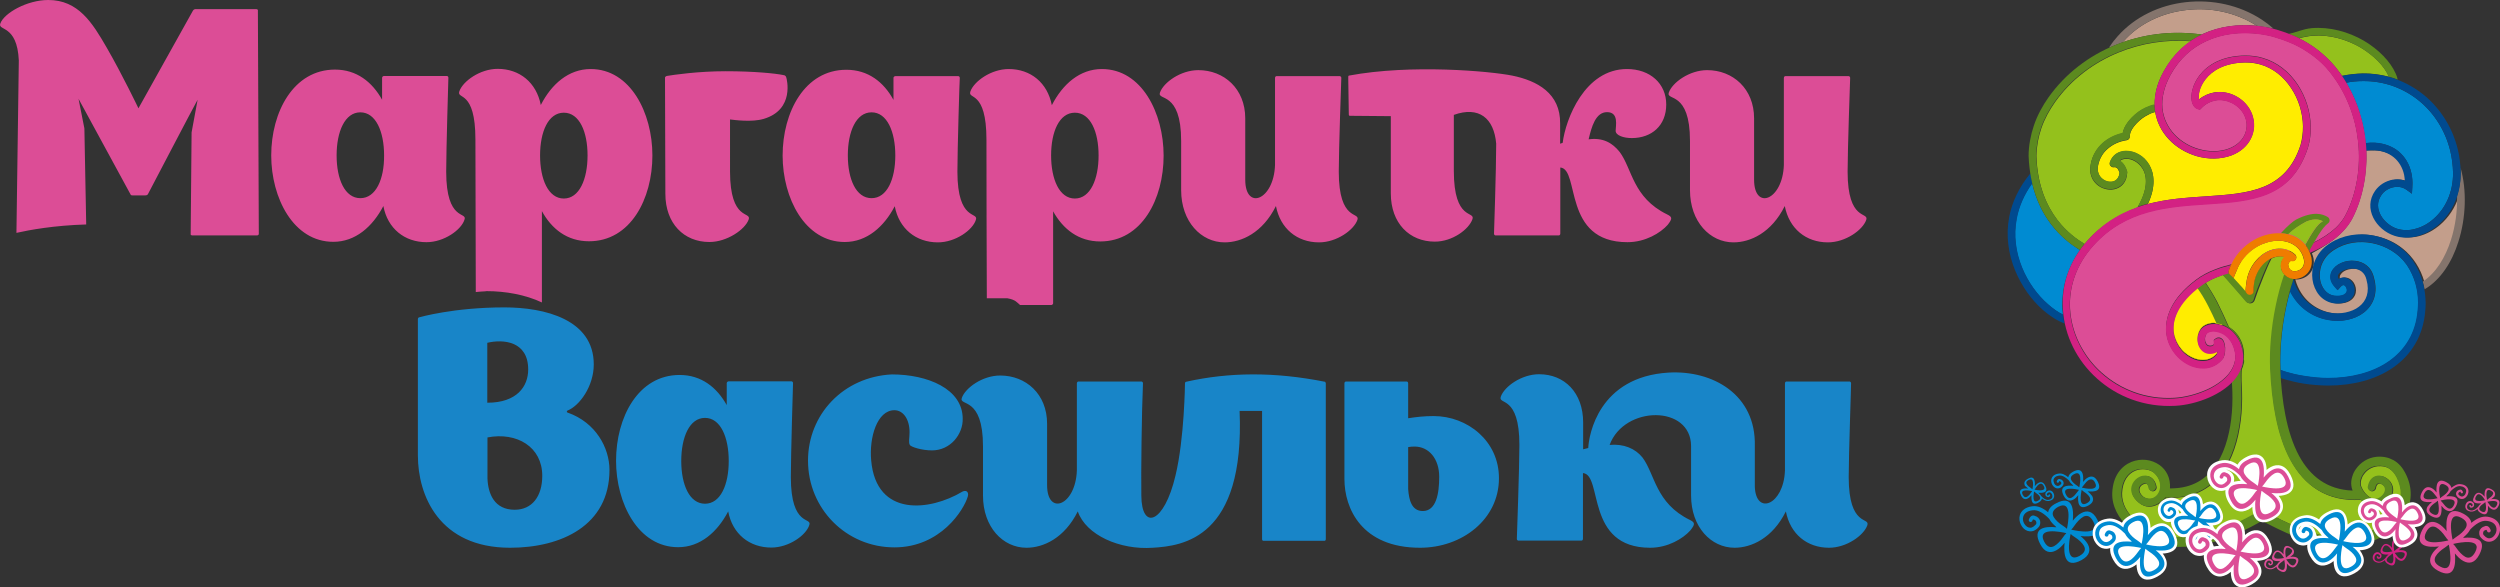 <?xml version="1.0" encoding="utf-8"?>
<!-- Generator: Adobe Illustrator 23.0.1, SVG Export Plug-In . SVG Version: 6.00 Build 0)  -->
<svg version="1.1" id="Слой_1" xmlns="http://www.w3.org/2000/svg" xmlns:xlink="http://www.w3.org/1999/xlink" x="0px" y="0px"
	 viewBox="0 0 1368.8 321.6" style="enable-background:new 0 0 1368.8 321.6;" xml:space="preserve">
<rect x="0" y="0" width="1368.8" height="321.6" fill="#333333" stroke="none"/>
<style type="text/css">
	.st0{fill-rule:evenodd;clip-rule:evenodd;fill:#008BD2;}
	.st1{fill-rule:evenodd;clip-rule:evenodd;fill:#004A8F;}
	.st2{fill-rule:evenodd;clip-rule:evenodd;fill:#C39E8B;}
	.st3{fill-rule:evenodd;clip-rule:evenodd;fill:#84746C;}
	.st4{fill-rule:evenodd;clip-rule:evenodd;fill:#FFED00;stroke:#FFED00;stroke-width:0.216;stroke-miterlimit:22.926;}
	.st5{fill-rule:evenodd;clip-rule:evenodd;fill:#94C11C;}
	.st6{fill-rule:evenodd;clip-rule:evenodd;fill:#5C8A1F;}
	.st7{fill-rule:evenodd;clip-rule:evenodd;fill:#FFED00;}
	.st8{fill-rule:evenodd;clip-rule:evenodd;fill:#DC4D96;}
	.st9{fill-rule:evenodd;clip-rule:evenodd;fill:#D32183;}
	.st10{fill-rule:evenodd;clip-rule:evenodd;fill:#EF7C00;}
	.st11{fill-rule:evenodd;clip-rule:evenodd;fill:#C8007F;}
	.st12{fill-rule:evenodd;clip-rule:evenodd;fill:#FFFFFF;}
	.st13{fill-rule:evenodd;clip-rule:evenodd;fill:#1885C8;}
</style>
<path class="st0" d="M1138.8,136.9c-0.4-0.3-0.9-0.6-1.4-0.9c-4.1-2.7-9.5-6.8-14.3-13.1c-4.3-5.6-8.2-13-10.5-22.6
	c-4.6,6.4-7.3,12.9-8.5,19.2c-1.9,9.6-0.4,18.9,2.9,27c3.3,8.1,8.5,15.1,14.1,20c2.8,2.5,5.7,4.5,8.4,5.8c-0.1-1.1-0.2-2.1-0.3-3.2
	C1128.7,158.3,1131.7,147.1,1138.8,136.9z"/>
<path class="st1" d="M1130.4,177.1c-3.9-1.4-8-4-12-7.5c-6-5.3-11.5-12.8-15.1-21.6c-3.6-8.8-5.2-18.9-3.2-29.3
	c1.5-7.9,5.2-16,11.6-23.8c0.3,1.9,0.7,3.7,1.1,5.4c-4.6,6.4-7.3,12.9-8.5,19.2c-1.9,9.6-0.4,18.9,2.9,27c3.3,8.1,8.5,15.1,14.1,20
	c2.8,2.5,5.7,4.5,8.4,5.8C1129.7,173.9,1130,175.5,1130.4,177.1z"/>
<path class="st2" d="M1283.1,126.3c1.9-2.1,3.6-4.4,4.9-6.9c5.7-11.2,8.1-24.4,7.6-37l0.1,0l0,0l0.1,0l0,0l0.1,0l0,0l0.1,0l0,0
	l0.1,0l0,0l0.1,0h0l0.1,0l0,0l0.1,0l0,0l0.1,0l0,0l0.1,0l0,0l0.1,0l0,0l0.1,0l0,0l0.1,0l0,0l0.1,0l0,0l0.1,0l0,0l0.1,0l0,0l0.1,0
	l0,0l0.1,0l0,0l0.1,0l0,0l0.1,0h0l0.1,0h0l0.1,0h0l0.1,0l0,0l0.1,0h0l0.1,0l0,0l0.1,0v0l0.1,0l0,0l0.1,0h0c4.6-0.3,9.4,0.9,13,3.8
	c2.8,2.3,4.8,5.5,5.7,9.6c0.2,1,0.4,2.1,0.4,3.2c-2.2-0.7-4.6-0.9-6.8-0.5c-1.9,0.3-3.7,1-5.3,2.1c-1.6,1-3.1,2.4-4.2,4l-0.2,0.4
	c-1.8,2.8-2.5,5.8-2.3,8.6c0,0.8,0.1,1.5,0.3,2.3c0,0.1,0.1,0.3,0.1,0.4c0.1,0.3,0.3,0.6,0.4,0.9c3.5,10.3,14.9,14.7,24.9,12.1
	c4.2-1.1,8.3-3.3,11.9-6.5c4.3-3.8,7.9-9,9.9-15.3c0.3,8-0.9,16.3-3.3,23.9c-3.1,9.8-8.3,18.2-15.5,23c-4.3-15-16.3-24.8-31.9-25.9
	c-10.4-0.5-24.8,4.4-28.1,16.9c-0.4,1.4-0.6,2.8-0.7,4.2v0v0c-0.1,2,0.1,4,0.6,5.8c0.8,3.1,2.5,5.8,4.8,7.8c2.3,1.9,5.2,3,8.6,3
	c4.8-0.1,7.4-2,8.6-4.4c0.9-1.8,0.8-3.9,0.1-5.7c-0.7-1.8-2.1-3.3-3.9-3.9c-1.4-0.5-2.9-0.4-4.4,0.5l0,0l0,0l0,0l0,0l0-0.1l0,0l0,0
	l0,0l0,0l0,0l0,0l0,0l0,0l0,0l0,0l0-0.1l0,0l0-0.1l0,0l0-0.1l0,0l0,0l0,0l0,0l0,0l0,0c-0.3-1.4,0.7-2.5,1.6-3.3h0
	c1.8-1.4,4.6-2,6.8-1.8l0.1,0c1.6,0,3.9,0.9,4.9,2.1c0.3,0.3,0.5,0.6,0.8,0.9c1.1,1.5,1.7,4,2,6l0,0.2c0.6,5-1.1,9.2-5.3,12.2l0,0
	l-0.1,0.1l0,0l-0.1,0.1l0,0l-0.1,0l-0.1,0l0,0l-0.1,0.1l0,0c-1.8,1.1-3.9,1.9-6.2,2.4c-2.9,0.6-6,0.6-9.1,0
	c-8.3-1.6-16.5-7.4-19.5-18.3c2,0.2,4.1-0.4,5.9-1.5c2.8-1.8,4.9-5.2,4.1-9.9l0-0.1h0c-0.2-1-0.5-1.9-0.9-2.8
	C1271.4,135.5,1278.2,131.7,1283.1,126.3z"/>
<path class="st3" d="M1326.5,154.2c7.2-4.7,12.4-13.2,15.5-23c2.4-7.6,3.5-15.9,3.3-23.9c1.3-3.9,2-8.2,2-12.9v0
	c0-0.9,0-1.7-0.1-2.6c3.5,12.3,3,27.5-1.2,40.6c-3.5,11.2-9.8,20.9-18.5,26C1327.3,157.1,1326.9,155.6,1326.5,154.2z"/>
<path class="st4" d="M1216.7,177.9l-0.2-0.4v0l-0.2-0.5v0l-0.2-0.5v0l-0.2-0.5v0l-0.2-0.5v0l-0.2-0.5v0l-0.2-0.5v0l-0.2-0.5v0
	c-2.8-6.2-6-12.6-10-18.1l0,0c-12.7,9.4-16.1,19-14.8,26.5c0.6,3.3,2.1,6.3,4.1,8.7c2,2.4,4.6,4.1,7.3,5.1c4.3,1.5,8.8,1,11.9-2.6
	c0.2-0.4,0.4-1,0.5-1.7c-0.6,0.4-1.2,0.7-1.9,0.9c-2.7,0.7-4.8,0.1-6.3-1.2c-1-0.8-1.7-1.9-2.2-3.2c-0.4-1.2-0.6-2.5-0.5-3.7
	c0.2-2.6,1.4-5.2,3.7-6.6c1.5-0.9,3.4-1.4,5.4-1.4C1213.7,177.1,1215.2,177.4,1216.7,177.9z"/>
<path class="st0" d="M1283.5,156.1c-0.5-0.2-1.2,0.1-2,1l-1.5,1.7l-1.5-1.7c-2.8-3-3-6-1.8-8.5c1-2,2.9-3.7,5.3-4.7
	c2.3-1,4.9-1.4,7.5-1.1c4.6,0.5,8.9,3.2,10.3,9.2h0c2.4,8.5-0.3,15-5.5,19.1c-2.6,2-5.7,3.3-9.1,4c-3.4,0.7-7,0.7-10.6,0
	c-8.2-1.5-16.2-6.6-20.7-15.8c-0.9,3.1-1.6,6.2-2.3,9.4c-2.5,12-3.4,23.9-3,33.3l0,0.6c2.3,0.9,5.1,1.7,8.1,2.4
	c3.6,0.8,7.6,1.4,11.8,1.8c2.2,0.2,4.3,0.3,6.4,0.3c12.3,0,24.2-2.9,33.1-9.1c8.8-6.1,14.9-15.3,15.9-28.2v0
	c0.1-1.3,0.2-2.6,0.2-3.9c0-3.6-0.5-7.2-1.5-10.7v0c-1-3.3-2.4-6.5-4.3-9.4c-0.3-0.4-0.5-0.7-0.6-0.9h0
	c-4.4-6.2-11.3-10.2-18.6-11.7c-7.3-1.5-15-0.4-21.2,3.7l0,0c-0.3,0.2-0.6,0.4-0.9,0.6v0c-3.5,2.5-5.5,5.8-6.4,9.3
	c-0.6,2.6-0.6,5.3,0,7.6c0.6,2.3,1.8,4.3,3.4,5.7c1.5,1.3,3.5,2.1,5.9,2c2.9,0,4.4-0.9,4.9-2c0.4-0.7,0.3-1.6,0-2.3
	C1284.5,156.8,1284,156.3,1283.5,156.1z"/>
<path class="st1" d="M1280.4,152.7c1.5-0.9,3.1-1,4.4-0.5c1.7,0.6,3.2,2.1,3.9,3.9c0.7,1.7,0.8,3.8-0.1,5.7
	c-1.1,2.4-3.8,4.3-8.6,4.4c-3.4,0.1-6.3-1.1-8.6-3c-2.3-1.9-3.9-4.7-4.8-7.8c-0.8-3-0.9-6.4-0.1-9.7c1.1-4.3,3.6-8.6,8-11.7l0,0
	c0.3-0.2,0.7-0.5,1-0.7v0c7.2-4.7,16-6,24.3-4.3c8.3,1.7,16.1,6.3,21.1,13.4l0,0c0.3,0.4,0.6,0.8,0.7,1.1c2.1,3.2,3.7,6.8,4.8,10.5
	l0,0c1.1,3.8,1.6,7.8,1.7,11.8c0,1.5-0.1,2.9-0.2,4.2h0c-1.1,14.2-7.9,24.5-17.7,31.3c-9.7,6.7-22.3,9.8-35.5,9.8
	c-2.3,0-4.5-0.1-6.7-0.3c-4.4-0.3-8.6-1-12.4-1.9c-2.5-0.6-4.9-1.2-7-2c-0.1-1.5-0.2-3-0.2-4.5c2.3,0.9,5.1,1.7,8.1,2.4
	c3.6,0.8,7.6,1.4,11.8,1.8c2.2,0.2,4.3,0.3,6.4,0.3c12.3,0,24.2-2.9,33.1-9.1c8.8-6.1,14.9-15.3,15.9-28.2v0
	c0.1-1.3,0.2-2.6,0.2-3.9c0-3.6-0.5-7.2-1.5-10.7v0c-1-3.3-2.4-6.5-4.3-9.4c-0.3-0.4-0.5-0.7-0.6-0.9h0
	c-4.4-6.2-11.3-10.2-18.6-11.7c-7.3-1.5-15-0.4-21.2,3.7l0,0c-0.3,0.2-0.6,0.4-0.9,0.6v0c-3.5,2.5-5.5,5.8-6.4,9.3
	c-0.6,2.6-0.6,5.3,0,7.6c0.6,2.3,1.8,4.3,3.4,5.7c1.5,1.3,3.5,2.1,5.9,2c2.9,0,4.4-0.9,4.9-2c0.4-0.7,0.3-1.6,0-2.3
	c-0.3-0.7-0.8-1.2-1.3-1.4c-0.5-0.2-1.2,0.1-2,1l-1.5,1.7l-1.5-1.7c-2.8-3-3-6-1.8-8.5c1-2,2.9-3.7,5.3-4.7c2.3-1,4.9-1.4,7.5-1.1
	c4.6,0.5,8.9,3.2,10.3,9.2h0c2.4,8.5-0.3,15-5.5,19.1c-2.6,2-5.7,3.3-9.1,4c-3.4,0.7-7,0.7-10.6,0c-8.2-1.5-16.2-6.6-20.7-15.8
	c0.6-2.2,1.3-4.3,2-6.5c3.1,10.8,11.2,16.6,19.4,18.2c3.1,0.6,6.2,0.6,9.1,0c2.8-0.6,5.4-1.6,7.4-3.2c4-3,6-8.1,4.1-14.7l0-0.1
	c-0.9-3.9-3.7-5.7-6.8-6c-1.9-0.2-3.8,0.1-5.5,0.8c-1.5,0.6-2.7,1.6-3.2,2.6C1280,151,1280,151.8,1280.4,152.7z"/>
<path class="st5" d="M1251,150.5c-1.9,5.5-3.4,11.3-4.6,17c-2.5,12.4-3.5,24.8-3.1,34.6c0.8,18.1,3.6,36.4,11,49.9
	c7.5,13.8,19.5,22.8,38.4,21.7c2.3,2.2,8,6.3,13.7,1.6c3.6-3,4.4-6.2,3.7-8.9c-0.5-1.9-1.8-3.6-3.4-4.6l0,0l0,0
	c-1.6-1.1-3.6-1.5-5.4-1c-2.2,0.6-4,2.4-4.5,5.8c-0.2,1.1,0.6,2.2,1.7,2.4c1.1,0.2,2.2-0.6,2.4-1.7c0.2-1.5,0.8-2.2,1.5-2.4
	c0.6-0.2,1.4,0,2.1,0.5l0,0c0.8,0.5,1.4,1.2,1.6,2.1c0.3,1.3-0.2,3-2.3,4.7c-4.9,4-10.9-3.6-11.2-7c-0.1-0.9,0-1.8,0.3-2.7
	c0.3-1,0.7-1.9,1.4-2.8c1.6-2.3,4.2-4,7.5-4.4l0.1,0c2.4-0.2,4.4,0.2,6,1.1l0,0c1.9,1.1,3.4,2.8,4.5,4.9c1.7,3.4,2.5,6.6,2.4,9.6
	c-0.1,3.9-1.5,7.5-3.9,10.6c-2.5,3.3-6,6.1-10.1,8.2c-6,3.1-13.3,4.8-20.7,4.7c-13.1-0.3-31.3-9.8-37.9-13.2c-1.9-1-3-1.6-3.8-1.5
	l0,0v0l-0.1,0h0l-0.1,0l0,0l0,0c-0.3,0-0.7,0.2-0.9,0.3c-0.3,0.1-0.6,0.3-1,0.5c-4.6,2.7-26.1,15.6-46.7,13.5
	c-7-0.7-14.7-4-20.2-8.9c-4.7-4.1-7.7-9.4-7.5-15.1c0.3-6.8,3.4-10.7,7.3-12.3c1.7-0.7,3.6-0.9,5.4-0.7c1.8,0.2,3.5,0.8,4.9,1.9
	c7.8,7.1,1.6,17.6-5.7,13.3c-2.1-1.7-2.6-3.4-2.3-4.7c0.2-0.9,0.8-1.6,1.6-2.1l0,0c0.7-0.4,1.5-0.6,2.1-0.5c0.7,0.2,1.3,0.9,1.5,2.4
	c0.2,1.1,1.2,1.9,2.4,1.7c1.1-0.2,1.9-1.2,1.7-2.4c-0.6-3.4-2.4-5.2-4.5-5.8c-1.8-0.5-3.8-0.1-5.4,1l0,0l0,0c-1.6,1-2.9,2.6-3.4,4.6
	c-0.7,2.7,0.1,6,3.7,8.9c7.4,6.1,14.8-2.7,14.8-2.7l0.1-0.1c1.9,0.1,3.8,0.1,5.6,0c12.6-0.8,21.1-7.1,26.7-16
	c5.4-8.6,8-19.6,8.9-30.3c0.4-5.4,0.4-10.7,0.1-15.6c-0.1-1.4-0.1-2.8-0.1-4.2c0-1.3,0-2.7,0.1-4.1c0.3-0.6,0.5-1.2,0.7-1.8
	c0.2-0.8,0.4-1.5,0.6-2.3c0.1-0.5,0-1.1-0.2-1.5c0.5-3.5-0.1-7.1-1.5-10.2c0-0.1-0.1-0.1-0.1-0.2c-1.4-3-3.6-5.5-6.5-7.3
	c-2-4.6-4.2-9.3-6.4-13.7c-1.9-3.6-4.3-7.5-6.3-10.5c2.1-1.3,4.3-2.4,6.7-3.3c0.9-0.4,1.8-0.7,2.8-1c1.5,1.6,3.6,4,5.3,5.9
	c2.7,3,5.4,6.2,7.6,8.8c0.9,1.1,2.6,1.2,3.6,0.3c0.4-0.3,0.7-0.8,0.8-1.2l0,0c1.1-3.4,3.1-8.6,5.2-13.8c3.8-9.1,2.7-6.1,4-8.9
	c1.6-0.8,3.2-1.3,4.8-1.3c0.9,0,1.8,0.1,2.6,0.3C1247.9,143.7,1248.3,147.9,1251,150.5z"/>
<path class="st6" d="M1255.8,152.6c-1.8,5.2-3.2,10.6-4.3,16c-2.5,12-3.4,23.9-3,33.3c0.7,17.4,3.4,34.9,10.3,47.7
	c6,11,15.2,18.5,29.3,19c-0.4-0.9-0.6-1.9-0.7-2.9c-0.2-1.5,0-3.1,0.5-4.7c0.4-1.5,1.1-3,2.1-4.3c2.4-3.4,6.3-6.1,11.2-6.6l0.1,0
	c3.5-0.3,6.5,0.4,9.1,1.8l0,0l0,0c2.9,1.6,5,4.1,6.5,7c2.2,4.2,3.1,8.2,3,12.1c-0.1,5-1.9,9.7-4.9,13.7c-2.9,3.9-7.1,7.2-11.9,9.7
	c-6.7,3.5-14.9,5.4-23.2,5.2c-14.3-0.3-33.3-10.2-40.2-13.8c-0.7-0.3-0.8-0.6-1-0.8c-4.9,2.9-27.6,16.4-49.9,14.2
	c-8.1-0.8-16.8-4.6-23.1-10.2c-5.7-5.1-9.5-11.8-9.2-19.2c0.4-9.2,4.9-14.6,10.5-16.9c2.6-1,5.3-1.4,8-1.1c2.7,0.3,5.2,1.3,7.4,2.8
	c3.7,2.7,6.1,7.1,5.7,12.8c1.1,0,2.1,0,3.1-0.1c10.7-0.7,17.9-6.1,22.7-13.6c4.9-7.8,7.3-18,8.1-27.9c0.4-5.2,0.4-10.2,0.1-14.9
	c0-0.6-0.1-1.2-0.1-1.9c0.3-0.3,0.5-0.6,0.8-0.9c3.5-3.9,5.6-8.6,5.3-14c-0.1-2.4-0.7-4.8-1.9-7.4l0,0c-0.8-1.8-1.9-3.5-3.4-5
	c-1.3-1.4-3-2.6-4.8-3.4c-1.4-0.7-2.9-1.1-4.4-1.2c-1.5-3.3-3-6.5-4.6-9.6c-1.9-3.7-3.9-7-5.9-9.8c0.6-0.5,1.3-1,2-1.6
	c2.6-1.9,5.6-3.5,8.8-4.8c2.1-0.8,4.2-1.5,6.4-2.1l9.2,10.3l0.7,0.9c0.7,0.9,2,1,2.9,0.3c0.5-0.4,0.8-1.1,0.8-1.7h0
	c-0.3-5.8,1.8-10.7,4.8-14.1c0.9-1.1,2.5-2.6,4.4-3.5c-1.1,2.2-3.1,6.8-4,8.9c-2.2,5.2-4.2,10.4-5.2,13.8l0,0
	c-0.1,0.5-0.4,0.9-0.8,1.2c-1.1,0.9-2.7,0.8-3.6-0.3c-2.1-2.6-4.9-5.7-7.6-8.8c-1.7-2-3.9-4.5-5.4-6.1c-3.3,1.1-6.5,2.5-9.4,4.3
	c2.1,2.9,4.6,7,6.5,10.7c2.2,4.3,4.4,9,6.4,13.7c2.9,1.8,5.1,4.4,6.5,7.3c0,0.1,0.1,0.1,0.1,0.2c1.4,3.2,2,6.8,1.5,10.2
	c0.2,0.5,0.3,1,0.2,1.5c-0.1,0.8-0.3,1.6-0.6,2.3c-0.2,0.6-0.4,1.2-0.7,1.8c-0.1,1.4-0.1,2.8-0.1,4.1c0,1.4,0.1,2.8,0.1,4.2
	c0.3,4.9,0.3,10.2-0.1,15.6c-0.9,10.6-3.5,21.7-8.9,30.3c-5.6,8.9-14.1,15.2-26.7,16c-1.8,0.1-3.7,0.1-5.6,0l-0.1,0.1
	c0,0-7.4,8.8-14.8,2.7c-3.6-3-4.4-6.2-3.7-8.9c0.5-1.9,1.8-3.6,3.4-4.6l0,0l0,0c1.6-1.1,3.6-1.5,5.4-1c2.2,0.6,4,2.4,4.5,5.8
	c0.2,1.1-0.6,2.2-1.7,2.4c-1.1,0.2-2.2-0.6-2.4-1.7c-0.2-1.5-0.8-2.2-1.5-2.4c-0.6-0.2-1.4,0-2.1,0.5l0,0c-0.8,0.5-1.4,1.2-1.6,2.1
	c-0.3,1.3,0.2,3,2.3,4.7c7.3,4.3,13.5-6.3,5.7-13.3c-1.4-1-3.1-1.7-4.9-1.9c-1.8-0.2-3.7,0-5.4,0.7c-3.8,1.6-7,5.5-7.3,12.3
	c-0.2,5.7,2.9,11,7.5,15.1c5.5,4.9,13.1,8.2,20.2,8.9c20.6,2.1,42.1-10.8,46.7-13.5c0.4-0.2,0.7-0.4,1-0.5c0.3-0.2,0.6-0.3,0.9-0.3
	l0,0l0,0l0.1,0h0l0.1,0v0l0,0c0.8,0,1.9,0.6,3.8,1.5c6.6,3.4,24.8,12.9,37.9,13.2c7.4,0.2,14.7-1.6,20.7-4.7
	c4.1-2.1,7.6-4.9,10.1-8.2c2.4-3.2,3.8-6.8,3.9-10.6c0.1-3-0.7-6.3-2.4-9.6c-1.1-2-2.5-3.8-4.5-4.9l0,0c-1.6-0.9-3.6-1.4-6-1.1
	l-0.1,0c-3.3,0.3-5.9,2.1-7.5,4.4c-0.6,0.9-1.1,1.8-1.4,2.8c-0.3,0.9-0.4,1.8-0.3,2.7c0.3,3.3,6.3,11,11.2,7
	c2.1-1.7,2.6-3.4,2.3-4.7c-0.2-0.9-0.8-1.6-1.6-2.1l0,0c-0.7-0.4-1.5-0.6-2.1-0.5c-0.7,0.2-1.3,0.9-1.5,2.4
	c-0.2,1.1-1.2,1.9-2.4,1.7c-1.1-0.2-1.9-1.2-1.7-2.4c0.6-3.4,2.4-5.2,4.5-5.8c1.8-0.5,3.8-0.1,5.4,1l0,0l0,0c1.6,1,2.9,2.6,3.4,4.6
	c0.7,2.7-0.1,6-3.7,8.9c-5.7,4.7-11.4,0.6-13.7-1.6c-18.9,1-30.9-7.9-38.4-21.7c-7.3-13.6-10.2-31.9-11-49.9
	c-0.4-9.8,0.5-22.2,3.1-34.6c1.2-5.8,2.7-11.5,4.6-17c0.6,0.6,1.4,1.1,2.2,1.5l0,0C1254,152.3,1254.9,152.5,1255.8,152.6z"/>
<path class="st7" d="M1180,61.3c1,5.9,3.7,11,7.5,15c4.1,4.4,9.5,7.5,15.2,9.2c6.3,1.8,13.1,1.8,19-0.4c5.2-2,8.7-5.3,10.6-9.1l0,0
	c1.1-2.1,1.6-4.4,1.8-6.7c0.1-2.3-0.3-4.6-1.1-6.8c-1.6-4.1-4.7-7.8-9.3-10.1c-3.4-1.7-7.4-2.4-11.3-1.8h0c-2.9,0.5-5.8,1.7-8.4,3.8
	c-0.3-1.2-0.2-2.9,0.3-4.8c0.5-2,1.6-4.1,3.2-6.2l0,0c3.7-4.8,10.5-9,21.8-9.2c2.9,0,5.7,0.4,8.3,1.1c7,2,12.8,6.8,16.8,12.9
	c4.1,6.1,6.4,13.6,6.5,21c0,3.4-0.4,6.9-1.3,10.1c-8.1,25.3-28.7,26.6-51.8,28.2c-10.4,0.7-21.3,1.4-31.8,4.2
	c4.4-9.3,3.6-16.6,0.7-21.5c-1.5-2.5-3.5-4.4-5.7-5.6c-2.2-1.3-4.7-1.9-7-1.9c-4,0.1-7.4,2.1-8.8,6.2h0c-0.1,0.3-0.1,0.7-0.1,1
	c0.2,1.1,1.3,1.9,2.4,1.7c0.6-0.1,1.2,0.1,1.6,0.4c0.5,0.5,1,1.4,1.4,2.5c-0.2,2.6-1.5,4.2-3.1,4.8c-0.9,0.3-1.9,0.4-3,0.2
	c-1.1-0.2-2.1-0.6-3-1.3c-2.1-1.5-3.4-4.2-2.6-7.8h0l0,0c0.8-3.7,2.6-6.7,5.2-8.9c2.8-2.5,6.4-4.1,10.4-4.7v0c1-0.2,1.8-1,1.7-2.1
	c0-0.8,0.2-1.8,0.7-2.9c0.6-1.3,1.6-2.7,3.1-4.3c2.1-2.2,4.3-3.7,6.4-4.7C1177.6,62,1178.9,61.6,1180,61.3z"/>
<path class="st5" d="M1266.2,19.6c-2.5,0.2-4.9,0.7-7.4,1.4c3.7,1.9,7.3,4.1,10.5,6.6c3.4,2.7,6.5,5.7,9.2,8.9
	c0.8,1,1.6,2.1,2.4,3.1c0.5,0.6,0.9,1.3,1.4,1.9c3.8-0.8,7.6-1.2,11.2-1.3c5-0.1,9.9,0.6,14.5,1.8l0,0c-2.5-5.9-8.4-11.8-15.9-16.2
	C1284.5,21.5,1275.3,18.8,1266.2,19.6z"/>
<path class="st6" d="M1253.1,18.5c4-0.6,7.4-2.6,12.7-3.1c10.1-0.8,20.1,2.1,28.3,6.8c8.2,4.8,14.7,11.5,17.6,18.1
	c0.5,1.1,0.9,2.2,1.1,3.3c-1.6-0.6-3.2-1.2-4.9-1.6l0,0c-2.5-5.9-8.4-11.8-15.9-16.2c-7.5-4.4-16.7-7-25.9-6.3
	c-2.5,0.2-4.9,0.7-7.4,1.4C1256.9,20.1,1255.1,19.3,1253.1,18.5z"/>
<path class="st0" d="M1317.6,103.9c-2.1-1.5-4.6-1.9-7-1.4c-1.3,0.2-2.7,0.8-3.8,1.5c-1.2,0.7-2.2,1.7-3,2.9
	c-5,7.2,1.4,15.9,8.5,18.3c3.2,1,6.7,1.1,10.1,0.1c3.6-0.9,7.1-2.8,10.2-5.6c6.1-5.4,10.6-14.1,10.5-25.1c-0.1-4.1-0.6-8.1-1.5-11.9
	c-2.7-11.1-8.8-20.8-17.2-27.6c-8.4-6.8-19.1-10.9-30.9-10.7c-2.9,0-5.9,0.3-8.9,0.9c3,5,5.3,10.2,7,15.5c1.9,5.8,3.1,11.7,3.6,17.6
	c1.8-0.2,3.5-0.3,5.2-0.2c4.9,0.3,9.3,1.9,12.8,4.7c3.5,2.9,6,6.9,7.1,12c0.5,2.3,0.7,4.8,0.5,7.5l-0.2,3.7L1317.6,103.9z"/>
<path class="st1" d="M1317.6,103.9c-2.1-1.5-4.6-1.9-7-1.4c-1.3,0.2-2.7,0.8-3.8,1.5c-1.2,0.7-2.2,1.7-3,2.9
	c-5,7.2,1.4,15.9,8.5,18.3c3.2,1,6.7,1.1,10.1,0.1c3.6-0.9,7.1-2.8,10.2-5.6c6.1-5.4,10.6-14.1,10.5-25.1c-0.1-4.1-0.6-8.1-1.5-11.9
	c-2.7-11.1-8.8-20.8-17.2-27.6c-8.4-6.8-19.1-10.9-30.9-10.7c-2.9,0-5.9,0.3-8.9,0.9c-1.1-1.8-0.9-1.5-2.4-3.7
	c3.8-0.8,7.6-1.2,11.2-1.3c12.8-0.2,24.4,4.2,33.6,11.6c9.1,7.4,15.8,17.9,18.7,29.9c1,4.1,1.5,8.4,1.6,12.8v0
	c0.1,12.3-5,22.1-11.9,28.2c-3.6,3.2-7.7,5.4-11.9,6.5c-4.2,1.1-8.6,1.1-12.5-0.2c-10.1-3.3-17.3-15-10.6-24.6c1.1-1.6,2.6-3,4.2-4
	c1.6-1,3.4-1.7,5.3-2.1c2.3-0.4,4.6-0.3,6.8,0.5c-0.1-1.1-0.2-2.2-0.4-3.2c-0.9-4.1-2.9-7.3-5.7-9.6c-2.8-2.3-6.4-3.6-10.4-3.8
	c-1.5-0.1-3.1,0-4.7,0.2c-0.1-1.4-0.2-2.8-0.3-4.2c1.8-0.2,3.5-0.3,5.2-0.2c4.9,0.3,9.3,1.9,12.8,4.7c3.5,2.9,6,6.9,7.1,12
	c0.5,2.3,0.7,4.8,0.5,7.5l-0.2,3.7L1317.6,103.9z"/>
<path class="st2" d="M1235.7,14.1l-0.1,0c-11.6-7.4-25.4-10.2-38.5-8.6c-13.3,1.5-25.9,7.4-34.5,17.2l-0.5,0.5
	c13.7-4.9,28.7-6.4,43.4-4.3l0.6-0.3C1215.2,14.4,1225.5,13.1,1235.7,14.1z"/>
<path class="st3" d="M1235.6,14.1c-11.6-7.4-25.4-10.2-38.5-8.6c-13.3,1.5-25.9,7.4-34.5,17.2l-0.5,0.5c-1.2,0.4-2.5,0.9-3.7,1.4
	c-1.2,0.5-2.4,1-3.6,1.5c0.1-0.4,0.3-0.7,0.6-1c1.2-1.9,2.6-3.6,4.1-5.3c9.4-10.6,22.9-17,37.2-18.6c14.3-1.6,29.3,1.4,41.9,9.7
	c2.1,1.4,4.2,3,6.1,4.7L1235.6,14.1L1235.6,14.1z M1165.4,26.5c-2.4,0.8-4.7,1.7-7,2.6l-0.1,0c0.5-0.2,1.1-0.5,1.7-0.7
	C1161.7,27.8,1163.5,27.1,1165.4,26.5z"/>
<path class="st5" d="M1126.4,120.4c5.1,6.7,10.9,10.8,14.9,13.2l0.3-0.3l0,0l0,0c0.5-0.6,1-1.2,1.5-1.7c3.7-4.1,7.8-7.6,12.4-10.6
	s9.6-5.4,14.8-7.4c5.7-9.6,5.5-16.8,2.8-21.2c-1.1-1.8-2.6-3.2-4.2-4.1c-1.6-0.9-3.3-1.4-4.8-1.3c-1.3,0-2.6,0.4-3.5,1.2
	c0.5,0.2,0.9,0.5,1.3,0.9c1.2,1.1,2,2.7,2.7,4.7l0,0c0.1,0.2,0.1,0.5,0.1,0.7c-0.2,4.8-2.7,7.7-5.9,8.8c-1.6,0.6-3.4,0.7-5.1,0.4
	c-1.7-0.3-3.4-1-4.8-2c-3.3-2.4-5.4-6.6-4.1-12.1h0c0.9-4.6,3.3-8.3,6.5-11.2c3-2.7,6.8-4.5,10.9-5.4c0.2-0.9,0.5-1.9,1-3
	c0.8-1.6,2-3.5,3.9-5.4c2.5-2.6,5.1-4.4,7.6-5.5c1.8-0.8,3.5-1.4,5-1.7c0-2.6,0.3-5.3,0.9-8.1c0.8-3.3,2.1-6.7,4.1-10.2
	c2.5-4.5,5.4-8.3,8.7-11.5c1.9-1.9,3.9-3.5,6.1-5c-13.5-1.1-27.1,1.1-39.4,6.1c-13.8,5.6-26.1,14.8-34.9,27.2
	c-3.1,4.4-5.7,9.1-7.5,14.3c-1.6,4.7-2.6,9.8-2.7,15.2C1115.5,101.6,1120.6,112.7,1126.4,120.4z"/>
<path class="st6" d="M1138.8,136.9c-4.3-2.6-10.3-6.9-15.7-14c-6.3-8.2-11.7-20.2-12.4-37.5c0-5.5,1.1-11.4,2.9-16.7
	c1.9-5.6,4.7-10.7,8-15.4c9.3-13.1,22.2-22.8,36.7-28.7c14.7-6,31.1-8,47.1-5.7l-6.1,3.5c-13.5-1.1-27.1,1.1-39.4,6.1
	c-13.8,5.6-26.1,14.8-34.9,27.2c-3.1,4.4-5.7,9.1-7.5,14.3c-1.6,4.7-2.6,9.8-2.7,15.2c0.7,16.3,5.7,27.4,11.6,35.1
	c5.1,6.7,10.9,10.8,14.9,13.2C1140.4,134.7,1139.6,135.8,1138.8,136.9L1138.8,136.9z M1180,61.3c-0.1-0.5-0.2-1.1-0.2-1.6
	c-0.1-0.8-0.1-1.7-0.1-2.6c-1.6,0.3-3.3,0.9-5,1.7c-2.5,1.2-5.1,2.9-7.6,5.5c-1.9,2-3.1,3.8-3.9,5.4c-0.5,1.1-0.8,2.1-1,3
	c-4.1,0.9-7.9,2.8-10.9,5.4c-3.2,2.8-5.5,6.6-6.5,11.2h0c-1.3,5.5,0.9,9.7,4.1,12.1c1.4,1.1,3.1,1.8,4.8,2c1.7,0.3,3.5,0.2,5.1-0.4
	c3.2-1.2,5.6-4,5.9-8.8c0-0.2,0-0.5-0.1-0.7l0,0c-0.6-2-1.5-3.6-2.7-4.7c-0.4-0.4-0.8-0.7-1.3-0.9c0.9-0.8,2.2-1.2,3.5-1.2
	c1.6,0,3.3,0.4,4.8,1.3c1.6,0.9,3.1,2.3,4.2,4.1c2.6,4.5,2.9,11.6-2.7,21.1c1.9-0.6,3.7-1.2,5.6-1.7c4.4-9.3,3.6-16.6,0.7-21.5
	c-1.5-2.5-3.5-4.4-5.7-5.6c-2.2-1.3-4.7-1.9-7-1.9c-4,0.1-7.4,2.1-8.8,6.2h0c-0.1,0.3-0.1,0.7-0.1,1c0.2,1.1,1.3,1.9,2.4,1.7
	c0.6-0.1,1.2,0.1,1.6,0.4c0.5,0.5,1,1.4,1.4,2.5c-0.2,2.6-1.5,4.2-3.1,4.8c-0.9,0.3-1.9,0.4-3,0.2c-1.1-0.2-2.1-0.6-3-1.3
	c-2.1-1.5-3.4-4.2-2.6-7.8h0l0,0c0.8-3.7,2.6-6.7,5.2-8.9c2.8-2.5,6.4-4.1,10.4-4.7v0c1-0.2,1.8-1,1.7-2.1c0-0.8,0.2-1.8,0.7-2.9
	c0.6-1.3,1.6-2.7,3.1-4.3c2.1-2.2,4.3-3.7,6.4-4.7C1177.6,62,1178.9,61.6,1180,61.3z"/>
<path class="st8" d="M1208.2,111.6c-21.1,1.4-44.3,2.9-62,22.7c-9.6,10.7-13.4,22.9-12.8,34.6c0.4,6.6,2.1,13.1,5.1,19.1
	c3,6,7.1,11.5,12.2,16c10.2,9.1,24.1,14.7,39.8,13.8c5.3-0.3,11.6-1.8,17.3-4.3l0,0c4.6-2,8.8-4.8,11.8-8.1c2.8-3.2,4.5-6.9,4.3-11
	c-0.1-1.9-0.6-3.9-1.5-5.9h0c-0.6-1.4-1.5-2.7-2.5-3.8c-1-1-2.2-1.9-3.6-2.5c-1.3-0.6-2.8-0.9-4.1-1c-1.2,0-2.4,0.2-3.2,0.7
	c-1.1,0.6-1.6,2-1.7,3.3c0,0.7,0,1.4,0.3,2.1c0.2,0.6,0.5,1,0.9,1.4c0.6,0.5,1.5,0.7,2.7,0.4c0.3-0.1,0.6-0.2,0.8-0.5
	c0.2-0.3,0.3-0.7,0.2-1.4l-0.1-1.1l0.9-0.7c0.7-0.6,1.5-0.7,2.3-0.6l0,0c0.9,0.2,1.6,0.8,2.1,1.7l0,0c0.3,0.6,0.5,1.2,0.7,2
	c0.5,2.3,0.3,5.7-0.9,7.7l-0.1,0.1l-0.1,0.1c-4.3,5.2-10.7,6.1-16.6,4c-3.3-1.2-6.5-3.4-9-6.3c-2.5-2.9-4.4-6.6-5.1-10.7
	c-1.5-8.9,2.2-20,16.4-30.5c2.9-2.2,6.3-3.9,9.8-5.3c3.5-1.4,7.1-2.4,10.8-3.3l0,0c1.3-0.3,2.6-0.7,3.9-1c2.4-3.8,5.7-6.7,9.3-8.7
	c3.5-1.9,7.2-2.9,10.7-3c3.4-0.1,6.7,0.7,9.2,2.4c0.8,0.5,1.6,1.2,2.2,1.9c1.2-0.4,2.5-0.7,3.8-1.2c5.2-2.1,9.9-4.7,13.9-7.8l0,0
	c3.5-2.7,6.3-5.9,8.1-9.5c5.7-11,8.4-25.6,6.7-40.4c-1.5-13.1-6.4-26.5-15.7-38c-2.4-3-5.3-5.8-8.5-8.2c-3.3-2.5-6.9-4.8-10.8-6.6
	c-0.5-0.2-4.5-2.1-9.9-3.7c-2.8-0.9-6.1-1.6-9.3-2c-10-1.2-20.1-0.2-29,4c-7.8,3.6-14.6,9.6-19.5,18.5c-3.7,6.8-4.9,13-4.4,18.4
	c0.6,5.6,3.1,10.4,6.6,14.2c3.6,3.8,8.3,6.6,13.4,8c5.5,1.6,11.4,1.6,16.4-0.3c4.2-1.6,6.9-4.2,8.4-7.1v0c0.8-1.6,1.2-3.3,1.3-5
	c0.1-1.7-0.2-3.5-0.8-5.1c-1.2-3.2-3.7-6-7.3-7.8c-2.7-1.3-5.8-1.9-8.8-1.4v0c-2.7,0.5-5.5,1.8-7.8,4.2l-0.9,0.9l-1.2-0.4
	c-1.6-0.5-2.7-2-3.2-4.1c-0.4-1.8-0.3-4.2,0.4-6.7c0.7-2.5,1.9-5.1,3.9-7.7v0c4.4-5.6,12.2-10.6,25-10.7c3.4,0,6.6,0.4,9.5,1.3
	c8,2.3,14.6,7.7,19.1,14.5c4.5,6.8,7.1,15,7.2,23.2c0.1,3.8-0.4,7.7-1.5,11.3l0,0C1254.7,108.5,1232.7,110,1208.2,111.6
	L1208.2,111.6z M1236.8,141.1c1.4-1.3,2.9-2.4,4.5-3.2c2.1-1.1,4.3-1.7,6.5-1.8c2.1-0.1,4.2,0.3,6.1,1.2c-3.4,0.9-6.7,1.6-10.4,2.4
	C1241.4,140.1,1239.2,140.6,1236.8,141.1z"/>
<path class="st9" d="M1143.1,131.5c18.8-21,42.9-22.6,64.8-24c23.1-1.5,43.7-2.9,51.8-28.2c1-3.3,1.4-6.7,1.3-10.1
	c-0.1-7.4-2.4-14.8-6.5-21c-4-6.1-9.8-10.8-16.8-12.9c-2.6-0.8-5.4-1.2-8.3-1.1c-11.2,0.2-18.1,4.4-21.8,9.2l0,0
	c-1.6,2.1-2.6,4.2-3.2,6.2c-0.5,1.9-0.6,3.6-0.3,4.8c2.6-2.1,5.5-3.3,8.4-3.8h0c3.9-0.7,7.9,0.1,11.3,1.8c4.6,2.3,7.8,6,9.3,10.1
	c0.8,2.2,1.2,4.5,1.1,6.8c-0.1,2.3-0.7,4.6-1.8,6.7l0,0c-1.9,3.8-5.5,7.2-10.6,9.1c-5.9,2.2-12.7,2.2-19,0.4
	c-5.7-1.7-11.1-4.8-15.2-9.2c-4.2-4.4-7.1-10-7.8-16.6c-0.6-6.2,0.7-13.2,4.9-20.8c5.3-9.7,12.8-16.3,21.4-20.3
	c9.6-4.5,20.6-5.7,31.3-4.3c3.5,0.4,6.9,1.3,10,2.2c5.6,1.7,10,3.7,10.5,4c4.1,2,8,4.3,11.5,7.1c3.4,2.7,6.5,5.7,9.2,8.9
	c9.8,12.2,15,26.3,16.6,40.2c1.8,15.7-1.1,31.1-7.1,42.8c-2.2,4.2-5.4,7.8-9.3,10.9h0c-4,3.2-8.8,5.8-14,8c-0.5-1.4-1.2-2.6-2-3.7
	c5-2.1,9.6-4.6,13.4-7.6l0,0c3.5-2.7,6.3-5.9,8.1-9.5c5.7-11,8.4-25.6,6.7-40.4c-1.5-13.1-6.4-26.5-15.7-38c-2.4-3-5.3-5.8-8.5-8.2
	c-3.3-2.5-6.9-4.8-10.8-6.6c-0.5-0.2-4.5-2.1-9.9-3.7c-2.8-0.9-6.1-1.6-9.3-2c-10-1.2-20.1-0.2-29,4c-7.8,3.6-14.6,9.6-19.5,18.5
	c-3.7,6.8-4.9,13-4.4,18.4c0.6,5.6,3.1,10.4,6.6,14.2c3.6,3.8,8.3,6.6,13.4,8c5.5,1.6,11.4,1.6,16.4-0.3c4.2-1.6,6.9-4.2,8.4-7.1v0
	c0.8-1.6,1.2-3.3,1.3-5c0.1-1.7-0.2-3.5-0.8-5.1c-1.2-3.2-3.7-6-7.3-7.8c-2.7-1.3-5.8-1.9-8.8-1.4v0c-2.7,0.5-5.5,1.8-7.8,4.2
	l-0.9,0.9l-1.2-0.4c-1.6-0.5-2.7-2-3.2-4.1c-0.4-1.8-0.3-4.2,0.4-6.7c0.7-2.5,1.9-5.1,3.9-7.7v0c4.4-5.6,12.2-10.6,25-10.7
	c3.4,0,6.6,0.4,9.5,1.3c8,2.3,14.6,7.7,19.1,14.5c4.5,6.8,7.1,15,7.2,23.2c0.1,3.8-0.4,7.7-1.5,11.3l0,0
	c-8.9,28-30.9,29.5-55.5,31.1c-21.1,1.4-44.3,2.9-62,22.7c-9.6,10.7-13.4,22.9-12.8,34.6c0.4,6.6,2.1,13.1,5.1,19.1
	c3,6,7.1,11.5,12.2,16c10.2,9.1,24.1,14.7,39.8,13.8c5.3-0.3,11.6-1.8,17.3-4.3l0,0c4.6-2,8.8-4.8,11.8-8.1c2.8-3.2,4.5-6.9,4.3-11
	c-0.1-1.9-0.6-3.9-1.5-5.9h0c-0.6-1.4-1.5-2.7-2.5-3.8c-1-1-2.2-1.9-3.6-2.5c-1.3-0.6-2.8-0.9-4.1-1c-1.2,0-2.4,0.2-3.2,0.7
	c-1.1,0.6-1.6,2-1.7,3.3c0,0.7,0,1.4,0.3,2.1c0.2,0.6,0.5,1,0.9,1.4c0.6,0.5,1.5,0.7,2.7,0.4c0.3-0.1,0.6-0.2,0.8-0.5
	c0.2-0.3,0.3-0.7,0.2-1.4l-0.1-1.1l0.9-0.7c0.7-0.6,1.5-0.7,2.3-0.6l0,0c0.9,0.2,1.6,0.8,2.1,1.7l0,0c0.3,0.6,0.5,1.2,0.7,2
	c0.5,2.3,0.3,5.7-0.9,7.7l-0.1,0.1l-0.1,0.1c-4.3,5.2-10.7,6.1-16.6,4c-3.3-1.2-6.5-3.4-9-6.3c-2.5-2.9-4.4-6.6-5.1-10.7
	c-1.5-8.9,2.2-20,16.4-30.5c2.9-2.2,6.3-3.9,9.8-5.3c3-1.2,6.1-2.1,9.2-2.9c-0.5,1-0.9,2.1-1.3,3.2c-0.2,0.5-0.1,1,0,1.4
	c-2.2,0.6-4.3,1.3-6.4,2.1c-3.2,1.3-6.2,2.8-8.8,4.8c-12.7,9.4-16.1,19-14.8,26.5c0.6,3.3,2.1,6.3,4.1,8.7c2,2.4,4.6,4.1,7.3,5.1
	c4.3,1.5,8.8,1,11.9-2.6c0.2-0.4,0.4-1,0.5-1.7c-0.6,0.4-1.2,0.7-1.9,0.9c-2.7,0.7-4.8,0.1-6.3-1.2c-1-0.8-1.7-1.9-2.2-3.2
	c-0.4-1.2-0.6-2.5-0.5-3.7c0.2-2.6,1.4-5.2,3.7-6.6c1.5-0.9,3.4-1.4,5.4-1.4c1.9,0,4,0.5,5.8,1.3c1.9,0.9,3.5,2,4.8,3.4
	c1.4,1.5,2.5,3.2,3.4,5l0,0c1.1,2.6,1.7,5,1.9,7.4c0.3,5.4-1.8,10.1-5.3,14c-3.4,3.8-8.1,6.8-13.2,9.1v0c-6.1,2.7-12.9,4.3-18.7,4.6
	c-16.9,0.9-31.9-5.1-42.8-14.9c-5.5-4.9-10-10.8-13.2-17.3c-3.2-6.5-5.1-13.5-5.5-20.7C1128.6,156.3,1132.7,143.1,1143.1,131.5z"/>
<path class="st6" d="M1257.2,120.2c9.9-5,14.6-2.8,16.9-1.6l0,0l0.2,0.1c1,0.5,1.5,1.7,1,2.8c-0.2,0.4-0.4,0.6-0.7,0.8
	c-3.1,2.2-7.1,9.4-10.3,15.1c-0.6-1.3-1.3-2.4-2.1-3.4c3.4-6,6.5-11.4,9.6-12.8c-1.5-0.7-4-2-9.1,0.2c-3.6,1.9-6.8,4.1-9.7,6.9
	c-1.3-0.3-2.7-0.5-4.2-0.6C1252.6,123.5,1255.7,121,1257.2,120.2z"/>
<path class="st5" d="M1262.7,121.3c5.1-2.1,7.6-0.9,9.1-0.2c-3.1,1.5-6.2,6.8-9.6,12.8c-2.4-3-5.6-4.9-9.3-5.8
	C1255.8,125.4,1259.1,123.2,1262.7,121.3z"/>
<path class="st7" d="M1222.9,152.2c3.6,4.1,4,4.2,6.6,7.4c0-2,0.3-4.1,0.6-6l0-0.1l0,0c0.8-4.5,2.8-8.3,5.4-11.2
	c1.7-1.9,3.6-3.4,5.6-4.4c2.1-1.1,4.3-1.7,6.5-1.8c3.2-0.1,6.3,0.8,9,3.2c0.9,0.8,0.9,2.1,0.2,2.9c-0.5,0.6-1.4,0.8-2.1,0.6
	c-0.3-0.1-0.6,0-0.8,0.2c-0.4,0.3-0.7,0.9-1.1,1.7c0.1,1.9,0.9,3,2,3.5l0,0l0,0c0.6,0.3,1.4,0.4,2.1,0.3c0.8-0.1,1.6-0.4,2.3-0.8
	c1.6-1,2.7-2.9,2.2-5.6c-0.8-3.6-2.7-6.2-5.3-7.9c-2.6-1.7-5.8-2.5-9.2-2.4c-3.5,0.1-7.2,1.1-10.7,3c-4.5,2.5-8.6,6.5-11,11.8l0,0.1
	C1224.6,148.1,1223.6,150.4,1222.9,152.2z"/>
<path class="st10" d="M1252.9,144.7c0.1,1.9,0.9,3,2,3.5l0,0l0,0c0.6,0.3,1.4,0.4,2.1,0.3c0.8-0.1,1.6-0.4,2.3-0.8
	c1.6-1,2.7-2.9,2.2-5.6c-0.8-3.6-2.7-6.2-5.3-7.9c-2.6-1.7-5.8-2.5-9.2-2.4c-3.5,0.1-7.2,1.1-10.7,3c-4.5,2.5-8.6,6.5-11,11.8l0,0.1
	c-0.7,1.5-1.7,3.7-2.4,5.6c-0.6-0.7-1.3-1.4-2.1-2.1l0,0c-0.5-0.5-0.8-1.4-0.5-2.1c2.6-7.8,8-13.5,14.1-16.9c4-2.2,8.4-3.4,12.6-3.5
	c4.3-0.1,8.3,0.9,11.6,3.1c3.4,2.3,5.9,5.7,7,10.4h0l0,0.1c0.8,4.6-1.2,8-4.1,9.9c-1.2,0.8-2.7,1.3-4.1,1.5c-1.5,0.2-2.9,0-4.2-0.6
	l0,0c-4.5-2-6-7.6-2.7-11.4c-0.9-0.2-1.7-0.3-2.6-0.3c-1.6,0.1-3.2,0.5-4.8,1.3c-1.6,0.8-3.1,2-4.4,3.5c-3,3.4-5,8.3-4.8,14.1h0
	c0,0.6-0.2,1.3-0.8,1.7c-0.9,0.7-2.2,0.6-2.9-0.3l-0.7-0.9c0-2,0.4-4.4,0.6-6l0-0.1l0,0c0.8-4.5,2.8-8.3,5.4-11.2
	c1.7-1.9,3.6-3.4,5.6-4.4c2.1-1.1,4.3-1.7,6.5-1.8c3.2-0.1,6.3,0.8,9,3.2c0.9,0.8,0.9,2.1,0.2,2.9c-0.5,0.6-1.4,0.8-2.1,0.6
	c-0.3-0.1-0.6,0-0.8,0.2C1253.6,143.3,1253.2,143.9,1252.9,144.7z"/>
<path class="st0" d="M1121.4,280.5c-2.6-2.2-5.7-3.8-8.8-3.3c-4,0.6-6,2.6-6.7,4.9c-0.5,1.7-0.2,3.6,0.6,5.2
	c0.8,1.6,2.1,2.9,3.7,3.4l0.1,0c1.9,0.6,4,0.1,5.9-2.1c0.4-0.4,0.7-1,0.8-1.6h0c0.1-0.6,0.1-1.2,0-1.8l0,0h0c-0.2-0.6-0.5-1.2-1-1.7
	c-0.5-0.5-1.1-0.8-1.8-1c-2.4-1.2-3.4,2.1-3.4,2.1c-0.1,0.6,0.3,1.1,0.8,1.2c0.6,0.1,1.1-0.3,1.2-0.8c0,0,0.2-0.7,0.5-0.6
	c0.1,0.1,0.2,0.1,0.3,0.1c0.4,0.1,0.7,0.3,0.9,0.5c0.2,0.2,0.4,0.5,0.4,0.8h0c0.1,0.3,0.1,0.6,0,0.9h0l0,0c0,0.2-0.1,0.4-0.3,0.5
	l0,0l-0.1,0.1c-1.3,1.5-2.6,1.9-3.8,1.5l0,0c-1-0.3-1.9-1.2-2.5-2.3c-0.6-1.1-0.8-2.5-0.4-3.7c0.5-1.6,1.9-3,5-3.4
	c3.2-0.5,6.6,2,9.2,4.7l0.2,0.3h0c0.7,1.4,2,2.7,3.3,3.8l0.4,0.5c-6.1-0.6-13.5,0.2-8.9,9.1c2.5,4.9,5.7,5.2,8.7,3.6
	c1.8-0.9,3.4-2.6,4.7-4.2c-0.6,6.2,0.1,14.4,9.2,9.5c4.8-2.6,5.1-5.8,3.5-8.8c-0.9-1.6-2.4-3.1-4-4.4c6.2,0.7,13.8-0.1,9.2-9
	c-2.5-4.9-5.7-5.2-8.7-3.6c-1.8,0.9-3.4,2.6-4.7,4.2c0.6-6.2-0.1-14.4-9.2-9.5C1122.9,277,1121.7,278.7,1121.4,280.5L1121.4,280.5z
	 M1134.1,290l0-0.1c0.4-0.4,1.1-1.1,1.7-2.1c1.3-1.9,3.1-3.9,4.9-4.9c1.8-0.9,3.7-0.6,5.4,2.6C1150.3,293.3,1137.5,290.8,1134.1,290
	L1134.1,290z M1133.7,292.4l0.2,0.1c0.4,0.4,1.1,1,2.1,1.6c1.9,1.2,4,3,5,4.8c1,1.8,0.7,3.7-2.5,5.5
	C1130.7,308.6,1132.9,295.9,1133.7,292.4L1133.7,292.4z M1131.7,289.5l-0.2-0.1c-0.4-0.4-1.1-1-2.1-1.6c-1.9-1.2-4-3-5-4.8l0,0
	c-1-1.8-0.7-3.7,2.5-5.5C1134.7,273.4,1132.4,286.1,1131.7,289.5L1131.7,289.5z M1119.2,296.5c-4.1-7.9,8.7-5.4,12.1-4.6l0,0.1
	c-0.4,0.4-1.1,1.1-1.7,2.1c-1.3,1.9-3.1,3.9-4.9,4.9C1122.8,300,1120.9,299.7,1119.2,296.5z"/>
<path class="st0" d="M1138.3,268.2L1138.3,268.2c-0.2,0.3-0.6,0.8-1,1.3c-0.8,1.1-1.8,2.3-2.9,2.9c-1.1,0.6-2.2,0.4-3.2-1.5
	C1128.6,266.2,1136.2,267.7,1138.3,268.2L1138.3,268.2z M1139.7,268.4c-0.4,2.1-1.8,9.7,2.9,7.1c1.9-1,2.1-2.2,1.5-3.3
	c-0.6-1.1-1.8-2.1-3-2.9c-0.6-0.4-1-0.7-1.2-1L1139.7,268.4L1139.7,268.4z M1143,269c3.7,0.4,8.3,0,5.5-5.4
	c-1.5-2.9-3.4-3.1-5.2-2.2c-1.1,0.5-2,1.5-2.8,2.5c0.4-3.7-0.1-8.6-5.5-5.6c-1.7,0.9-2.4,2-2.6,3c-1.6-1.3-3.4-2.3-5.2-2
	c-2.4,0.3-3.6,1.5-4,2.9c-0.3,1-0.1,2.2,0.4,3.1c0.5,0.9,1.3,1.7,2.2,2l0,0c1.1,0.3,2.4,0.1,3.5-1.3c0.2-0.3,0.4-0.6,0.5-0.9h0
	c0.1-0.3,0.1-0.7,0-1.1v0l0,0c-0.1-0.4-0.3-0.7-0.6-1c-0.3-0.3-0.6-0.5-1.1-0.6c-1.5-0.7-2,1.2-2,1.2c-0.1,0.3,0.2,0.7,0.5,0.7
	c0.3,0.1,0.7-0.2,0.7-0.5c0,0,0.1-0.4,0.3-0.4c0.1,0,0.1,0.1,0.2,0.1c0.2,0.1,0.4,0.2,0.5,0.3c0.1,0.1,0.2,0.3,0.3,0.5l0,0
	c0,0.2,0,0.4,0,0.5l0,0v0c0,0.1-0.1,0.2-0.2,0.3l0,0l0,0c-0.8,0.9-1.6,1.1-2.2,0.9l0,0c-0.6-0.2-1.2-0.7-1.5-1.4
	c-0.3-0.7-0.5-1.5-0.3-2.2c0.3-0.9,1.2-1.8,3-2c1.9-0.3,3.9,1.2,5.5,2.8l0.1,0.2h0c0.4,0.8,1.2,1.6,2,2.3l0.2,0.3
	c-3.6-0.4-8,0.1-5.3,5.4c1.5,2.9,3.4,3.1,5.2,2.2c1.1-0.5,2-1.5,2.8-2.5c-0.4,3.7,0,8.6,5.5,5.7c2.9-1.6,3-3.5,2.1-5.2
	C1144.8,270.6,1143.9,269.7,1143,269L1143,269z M1147.1,264.3c2.4,4.7-5.2,3.2-7.2,2.7l0-0.1c0.2-0.3,0.6-0.7,1-1.3
	c0.8-1.1,1.8-2.3,2.9-2.9C1145,262.2,1146.2,262.4,1147.1,264.3L1147.1,264.3z M1138.5,266.7c0.4-2.1,1.8-9.6-2.9-7.1
	c-1.9,1-2.1,2.2-1.5,3.3l0,0c0.6,1.1,1.8,2.1,3,2.9c0.6,0.4,1,0.7,1.2,1L1138.5,266.7z"/>
<path class="st0" d="M1113.9,268.1L1113.9,268.1c0.2-0.2,0.5-0.5,0.7-1c0.5-0.8,1.3-1.7,2.1-2.1c0.8-0.4,1.6-0.3,2.3,1.1
	C1120.8,269.4,1115.3,268.4,1113.9,268.1L1113.9,268.1z M1112.8,267.9c0.3-1.5,1.2-6.9-2.1-5.1c-1.4,0.7-1.5,1.6-1,2.3
	c0.4,0.8,1.3,1.5,2.1,2C1112.2,267.4,1112.6,267.7,1112.8,267.9L1112.8,267.9L1112.8,267.9z M1110.5,267.5c-2.6-0.3-5.9,0.1-3.9,3.9
	c1.1,2.1,2.5,2.2,3.7,1.5c0.8-0.4,1.5-1.1,2-1.8c-0.2,2.7,0.1,6.2,3.9,4c1.2-0.7,1.7-1.4,1.8-2.2c1.1,0.9,2.4,1.6,3.8,1.4
	c1.7-0.3,2.6-1.1,2.8-2.1c0.2-0.7,0.1-1.5-0.3-2.2c-0.3-0.7-0.9-1.2-1.6-1.4l0,0c-0.8-0.2-1.7,0-2.5,0.9c-0.2,0.2-0.3,0.4-0.3,0.7h0
	c-0.1,0.2,0,0.5,0,0.8l0,0h0c0.1,0.3,0.2,0.5,0.4,0.7c0.2,0.2,0.5,0.4,0.8,0.4c1,0.5,1.4-0.9,1.4-0.9c0-0.2-0.1-0.5-0.4-0.5
	c-0.2,0-0.5,0.1-0.5,0.4c0,0-0.1,0.3-0.2,0.3c0,0-0.1,0-0.1,0c-0.2,0-0.3-0.1-0.4-0.2c-0.1-0.1-0.2-0.2-0.2-0.3l0,0
	c0-0.1,0-0.3,0-0.4l0,0v0c0-0.1,0.1-0.2,0.1-0.2l0,0l0,0c0.6-0.7,1.1-0.8,1.6-0.7l0,0c0.4,0.1,0.8,0.5,1.1,1
	c0.2,0.5,0.3,1.1,0.2,1.6c-0.2,0.7-0.8,1.3-2.1,1.5c-1.4,0.2-2.8-0.8-3.9-2l-0.1-0.1h0c-0.3-0.6-0.8-1.1-1.4-1.6l-0.2-0.2
	c2.6,0.2,5.8-0.1,3.8-3.9c-1.1-2.1-2.5-2.2-3.7-1.5c-0.8,0.4-1.4,1.1-2,1.8c0.2-2.7-0.1-6.2-3.9-4c-2,1.1-2.1,2.5-1.5,3.8
	C1109.2,266.3,1109.8,267,1110.5,267.5L1110.5,267.5z M1107.5,270.9c-1.8-3.4,3.7-2.3,5.1-2l0,0.1c-0.2,0.2-0.4,0.5-0.7,0.9
	c-0.5,0.8-1.3,1.7-2.1,2.1C1109.1,272.4,1108.2,272.3,1107.5,270.9L1107.5,270.9z M1113.7,269.1c-0.3,1.5-1.2,6.9,2.1,5.1
	c1.4-0.7,1.5-1.6,1-2.3l0,0c-0.4-0.8-1.3-1.5-2.1-2C1114.3,269.5,1114,269.3,1113.7,269.1L1113.7,269.1z"/>
<path class="st8" d="M1343.2,297.8l0,0.1c0.4,0.4,1.1,1.1,1.7,2.1c1.3,1.9,3.1,3.9,4.9,4.9c1.8,0.9,3.7,0.6,5.4-2.6
	C1359.4,294.5,1346.6,297,1343.2,297.8L1343.2,297.8z M1340.8,298.3c0.7,3.5,3,16.2-4.8,11.9c-3.2-1.7-3.4-3.7-2.5-5.5
	c1-1.8,3.1-3.6,5-4.8c0.9-0.6,1.6-1.2,2.1-1.6L1340.8,298.3L1340.8,298.3z M1335.4,299.2c-6.2,0.7-13.8-0.1-9.2-9
	c2.5-4.9,5.7-5.2,8.7-3.6c1.8,0.9,3.4,2.6,4.7,4.2c-0.6-6.2,0.1-14.4,9.2-9.5c2.8,1.5,4.1,3.3,4.3,5c2.6-2.2,5.7-3.8,8.8-3.4
	c4,0.6,6,2.6,6.7,4.9c0.5,1.7,0.2,3.6-0.6,5.2c-0.8,1.6-2.1,2.9-3.7,3.4l-0.1,0c-1.9,0.6-4,0.1-5.9-2.1c-0.4-0.4-0.7-1-0.8-1.6h0
	c-0.1-0.6-0.1-1.2,0-1.8l0,0h0c0.2-0.6,0.5-1.2,1-1.7c0.5-0.5,1.1-0.8,1.8-1c2.4-1.2,3.4,2.1,3.4,2.1c0.1,0.6-0.3,1.1-0.8,1.2
	c-0.6,0.1-1.1-0.3-1.2-0.8c0,0-0.2-0.7-0.5-0.6c-0.1,0.1-0.2,0.1-0.3,0.1c-0.4,0.1-0.7,0.3-0.9,0.5c-0.2,0.2-0.4,0.5-0.4,0.8h0
	c-0.1,0.3-0.1,0.6,0,0.9h0l0,0c0,0.2,0.1,0.4,0.3,0.6l0,0l0.1,0.1c1.3,1.5,2.6,1.9,3.8,1.5l0,0c1-0.3,1.9-1.2,2.5-2.3
	c0.6-1.1,0.8-2.5,0.4-3.7c-0.5-1.6-1.9-3-5-3.4c-3.2-0.5-6.6,2-9.2,4.7l-0.2,0.3h0c-0.7,1.4-2,2.7-3.3,3.8l-0.4,0.5
	c6.1-0.6,13.5,0.2,8.9,9.1c-2.5,4.9-5.7,5.2-8.7,3.6c-1.8-0.9-3.4-2.6-4.7-4.2c0.6,6.2-0.1,14.4-9.2,9.5c-4.8-2.6-5.1-5.8-3.5-8.8
	C1332.3,302,1333.8,300.5,1335.4,299.2L1335.4,299.2z M1328.4,291.3c-4.1,7.9,8.7,5.4,12.1,4.6l0-0.1c-0.4-0.4-1.1-1.1-1.7-2.1
	c-1.3-1.9-3.1-3.9-4.9-4.9C1332,287.8,1330,288.1,1328.4,291.3L1328.4,291.3z M1342.8,295.4c-0.7-3.5-3-16.2,4.8-11.9
	c3.2,1.7,3.4,3.7,2.5,5.5l0,0c-1,1.8-3.1,3.6-5,4.8c-0.9,0.6-1.6,1.2-2.1,1.6L1342.8,295.4z"/>
<path class="st8" d="M1336.3,274L1336.3,274c0.2,0.3,0.6,0.8,1.1,1.3c0.8,1.1,1.8,2.3,2.9,2.9c1.1,0.6,2.2,0.4,3.2-1.5
	C1345.9,272,1338.3,273.5,1336.3,274L1336.3,274z M1334.8,274.3c0.4,2.1,1.8,9.7-2.9,7.1c-1.9-1-2.1-2.2-1.5-3.3
	c0.6-1.1,1.8-2.1,3-2.9c0.6-0.4,1-0.7,1.2-1L1334.8,274.3L1334.8,274.3z M1331.6,274.8c-3.7,0.4-8.3,0-5.5-5.4
	c1.5-2.9,3.4-3.1,5.2-2.2c1.1,0.5,2,1.5,2.8,2.5c-0.4-3.7,0.1-8.6,5.5-5.6c1.7,0.9,2.4,2,2.6,3c1.6-1.3,3.4-2.3,5.2-2
	c2.4,0.3,3.6,1.5,4,2.9c0.3,1,0.1,2.2-0.4,3.1c-0.5,0.9-1.3,1.7-2.2,2l0,0c-1.1,0.3-2.4,0.1-3.5-1.3c-0.2-0.3-0.4-0.6-0.5-0.9h0
	c-0.1-0.3-0.1-0.7,0-1.1v0l0,0c0.1-0.4,0.3-0.7,0.6-1c0.3-0.3,0.6-0.5,1.1-0.6c1.5-0.7,2,1.2,2,1.2c0.1,0.3-0.2,0.7-0.5,0.7
	c-0.3,0.1-0.7-0.2-0.7-0.5c0,0-0.1-0.4-0.3-0.4c-0.1,0-0.1,0.1-0.2,0.1c-0.2,0.1-0.4,0.2-0.5,0.3c-0.1,0.1-0.2,0.3-0.3,0.5l0,0
	c0,0.2,0,0.4,0,0.5l0,0v0c0,0.1,0.1,0.2,0.2,0.3l0,0l0,0c0.8,0.9,1.6,1.1,2.2,0.9l0,0c0.6-0.2,1.2-0.7,1.5-1.4
	c0.3-0.7,0.5-1.5,0.3-2.2c-0.3-0.9-1.2-1.8-3-2c-1.9-0.3-3.9,1.2-5.5,2.8l-0.1,0.2h0c-0.4,0.8-1.2,1.6-2,2.3l-0.2,0.3
	c3.6-0.4,8,0.1,5.3,5.4c-1.5,2.9-3.4,3.1-5.2,2.2c-1.1-0.5-2-1.5-2.8-2.5c0.4,3.7,0,8.6-5.5,5.7c-2.9-1.6-3-3.5-2.1-5.2
	C1329.7,276.5,1330.6,275.6,1331.6,274.8L1331.6,274.8z M1327.4,270.1c-2.4,4.7,5.2,3.2,7.2,2.7l0-0.1c-0.2-0.3-0.6-0.7-1-1.3
	c-0.8-1.1-1.8-2.3-2.9-2.9C1329.5,268,1328.4,268.2,1327.4,270.1L1327.4,270.1z M1336,272.6c-0.4-2.1-1.8-9.6,2.9-7.1
	c1.9,1,2.1,2.2,1.5,3.3l0,0c-0.6,1.1-1.8,2.1-3,2.9c-0.6,0.4-1,0.7-1.2,1L1336,272.6z"/>
<path class="st8" d="M1360.7,273.9L1360.7,273.9c-0.2-0.2-0.5-0.5-0.7-1c-0.5-0.8-1.3-1.7-2.1-2.1c-0.8-0.4-1.6-0.3-2.3,1.1
	C1353.8,275.3,1359.2,274.2,1360.7,273.9L1360.7,273.9z M1361.7,273.7c-0.3-1.5-1.2-6.9,2.1-5.1c1.4,0.7,1.5,1.6,1,2.3
	c-0.4,0.8-1.3,1.5-2.1,2C1362.3,273.3,1362,273.5,1361.7,273.7L1361.7,273.7L1361.7,273.7z M1364,273.3c2.6-0.3,5.9,0.1,3.9,3.9
	c-1.1,2.1-2.5,2.2-3.7,1.5c-0.8-0.4-1.5-1.1-2-1.8c0.2,2.7-0.1,6.2-3.9,4c-1.2-0.7-1.7-1.4-1.8-2.2c-1.1,0.9-2.4,1.6-3.8,1.4
	c-1.7-0.3-2.6-1.1-2.8-2.1c-0.2-0.7-0.1-1.5,0.3-2.2c0.3-0.7,0.9-1.2,1.6-1.4l0,0c0.8-0.2,1.7,0,2.5,0.9c0.2,0.2,0.3,0.4,0.3,0.7h0
	c0.1,0.2,0,0.5,0,0.8l0,0h0c-0.1,0.3-0.2,0.5-0.4,0.7c-0.2,0.2-0.5,0.4-0.8,0.4c-1,0.5-1.4-0.9-1.4-0.9c0-0.2,0.1-0.5,0.4-0.5
	c0.2,0,0.5,0.1,0.5,0.4c0,0,0.1,0.3,0.2,0.3c0,0,0.1,0,0.1,0c0.2,0,0.3-0.1,0.4-0.2c0.1-0.1,0.2-0.2,0.2-0.3l0,0c0-0.1,0-0.3,0-0.4
	l0,0v0c0-0.1-0.1-0.2-0.1-0.2l0,0l0,0c-0.5-0.7-1.1-0.8-1.6-0.7l0,0c-0.4,0.1-0.8,0.5-1.1,1c-0.2,0.5-0.3,1.1-0.2,1.6
	c0.2,0.7,0.8,1.3,2.1,1.5c1.4,0.2,2.8-0.8,3.9-2l0.1-0.1h0c0.3-0.6,0.8-1.1,1.4-1.6l0.2-0.2c-2.6,0.2-5.8-0.1-3.8-3.9
	c1.1-2.1,2.5-2.2,3.7-1.5c0.8,0.4,1.4,1.1,2,1.8c-0.2-2.7,0.1-6.2,3.9-4c2,1.1,2.1,2.5,1.5,3.8
	C1365.4,272.2,1364.7,272.8,1364,273.3L1364,273.3z M1367,276.7c1.8-3.4-3.7-2.3-5.1-2l0,0.1c0.2,0.2,0.4,0.5,0.7,0.9
	c0.5,0.8,1.3,1.7,2.1,2.1C1365.4,278.2,1366.3,278.1,1367,276.7L1367,276.7z M1360.8,274.9c0.3,1.5,1.2,6.9-2.1,5.1
	c-1.4-0.7-1.5-1.6-1-2.3l0,0c0.4-0.8,1.3-1.5,2.1-2C1360.2,275.4,1360.6,275.1,1360.8,274.9L1360.8,274.9z"/>
<path class="st8" d="M1250.6,305.5L1250.6,305.5c-0.2-0.2-0.5-0.5-0.7-1c-0.5-0.8-1.3-1.7-2.1-2.1c-0.8-0.4-1.6-0.3-2.3,1.1
	C1243.7,306.9,1249.1,305.8,1250.6,305.5L1250.6,305.5z M1251.6,305.3c-0.3-1.5-1.2-6.9,2.1-5.1c1.4,0.7,1.5,1.6,1,2.3
	c-0.4,0.8-1.3,1.5-2.1,2C1252.2,304.9,1251.9,305.1,1251.6,305.3L1251.6,305.3L1251.6,305.3z M1253.9,304.9c2.6-0.3,5.9,0.1,3.9,3.9
	c-1.1,2.1-2.5,2.2-3.7,1.5c-0.8-0.4-1.5-1.1-2-1.8c0.2,2.7-0.1,6.2-3.9,4c-1.2-0.7-1.7-1.4-1.8-2.2c-1.1,0.9-2.4,1.6-3.8,1.4
	c-1.7-0.3-2.6-1.1-2.8-2.1c-0.2-0.7-0.1-1.5,0.3-2.2c0.4-0.7,0.9-1.2,1.6-1.4l0,0c0.8-0.2,1.7,0,2.5,0.9c0.2,0.2,0.3,0.4,0.3,0.7h0
	c0.1,0.2,0,0.5,0,0.8l0,0h0c-0.1,0.3-0.2,0.5-0.4,0.7c-0.2,0.2-0.5,0.4-0.8,0.4c-1,0.5-1.4-0.9-1.4-0.9c0-0.2,0.1-0.5,0.4-0.5
	c0.2,0,0.5,0.1,0.5,0.4c0,0,0.1,0.3,0.2,0.3c0,0,0.1,0,0.1,0c0.2,0,0.3-0.1,0.4-0.2c0.1-0.1,0.2-0.2,0.2-0.3l0,0c0-0.1,0-0.3,0-0.4
	l0,0v0c0-0.1-0.1-0.2-0.1-0.2l0,0l0,0c-0.6-0.7-1.1-0.8-1.6-0.7l0,0c-0.4,0.1-0.8,0.5-1.1,1c-0.2,0.5-0.3,1.1-0.2,1.6
	c0.2,0.7,0.8,1.3,2.1,1.5c1.4,0.2,2.8-0.8,3.9-2l0.1-0.1h0c0.3-0.6,0.8-1.1,1.4-1.6l0.2-0.2c-2.6,0.2-5.8-0.1-3.8-3.9
	c1.1-2.1,2.5-2.2,3.7-1.5c0.8,0.4,1.5,1.1,2,1.8c-0.2-2.7,0.1-6.2,3.9-4c2,1.1,2.1,2.5,1.5,3.8
	C1255.3,303.8,1254.6,304.4,1253.9,304.9L1253.9,304.9z M1256.9,308.3c1.8-3.4-3.7-2.3-5.1-2l0,0.1c0.2,0.2,0.4,0.5,0.7,0.9
	c0.5,0.8,1.3,1.7,2.1,2.1C1255.3,309.8,1256.2,309.7,1256.9,308.3L1256.9,308.3z M1250.7,306.6c0.3,1.5,1.2,6.9-2.1,5.1
	c-1.4-0.7-1.5-1.6-1-2.3l0,0c0.4-0.8,1.3-1.5,2.1-2C1250.2,307,1250.5,306.7,1250.7,306.6L1250.7,306.6z"/>
<path class="st9" d="M1309.9,301.9L1309.9,301.9c-0.2-0.2-0.5-0.5-0.7-1c-0.5-0.8-1.3-1.7-2.1-2.1c-0.8-0.4-1.6-0.3-2.3,1.1
	C1303,303.3,1308.5,302.2,1309.9,301.9L1309.9,301.9z M1310.9,301.7c-0.3-1.5-1.2-6.9,2.1-5.1c1.4,0.7,1.5,1.6,1,2.3
	c-0.4,0.8-1.3,1.5-2.1,2C1311.5,301.3,1311.2,301.5,1310.9,301.7L1310.9,301.7L1310.9,301.7z M1313.3,301.3c2.6-0.3,5.9,0.1,3.9,3.9
	c-1.1,2.1-2.5,2.2-3.7,1.5c-0.8-0.4-1.5-1.1-2-1.8c0.2,2.7-0.1,6.2-3.9,4c-1.2-0.7-1.7-1.4-1.8-2.2c-1.1,0.9-2.4,1.6-3.8,1.4
	c-1.7-0.3-2.6-1.1-2.8-2.1c-0.2-0.7-0.1-1.5,0.3-2.2c0.3-0.7,0.9-1.2,1.6-1.4l0,0c0.8-0.2,1.7,0,2.5,0.9c0.2,0.2,0.3,0.4,0.3,0.7h0
	c0.1,0.2,0,0.5,0,0.8l0,0h0c-0.1,0.3-0.2,0.5-0.4,0.7c-0.2,0.2-0.5,0.4-0.8,0.4c-1,0.5-1.4-0.9-1.4-0.9c0-0.2,0.1-0.5,0.4-0.5
	c0.2,0,0.5,0.1,0.5,0.4c0,0,0.1,0.3,0.2,0.3c0,0,0.1,0,0.1,0c0.2,0,0.3-0.1,0.4-0.2c0.1-0.1,0.2-0.2,0.2-0.3l0,0c0-0.1,0-0.3,0-0.4
	l0,0v0c0-0.1-0.1-0.2-0.1-0.2l0,0l0,0c-0.6-0.7-1.1-0.8-1.6-0.7l0,0c-0.4,0.1-0.8,0.5-1.1,1c-0.2,0.5-0.3,1.1-0.2,1.6
	c0.2,0.7,0.8,1.3,2.1,1.5c1.4,0.2,2.8-0.8,3.9-2l0.1-0.1h0c0.3-0.6,0.8-1.1,1.4-1.6l0.2-0.2c-2.6,0.2-5.8-0.1-3.8-3.9
	c1.1-2.1,2.5-2.2,3.7-1.5c0.8,0.4,1.5,1.1,2,1.8c-0.2-2.7,0.1-6.2,3.9-4c2,1.1,2.1,2.5,1.5,3.8
	C1314.6,300.2,1314,300.8,1313.3,301.3L1313.3,301.3z M1316.3,304.7c1.8-3.4-3.7-2.3-5.1-2l0,0.1c0.2,0.2,0.4,0.5,0.7,0.9
	c0.5,0.8,1.3,1.7,2.1,2.1C1314.7,306.2,1315.5,306.1,1316.3,304.7L1316.3,304.7z M1310.1,303c0.3,1.5,1.2,6.9-2.1,5.1
	c-1.4-0.7-1.5-1.6-1-2.3l0,0c0.4-0.8,1.3-1.5,2.1-2C1309.5,303.4,1309.8,303.1,1310.1,303L1310.1,303z"/>
<path class="st11" d="M1235.8,268.3l0,0.1c-0.4,0.4-1.1,1.1-1.7,2.1c-1.3,1.9-3.1,3.9-4.9,4.9c-1.8,0.9-3.7,0.6-5.4-2.6
	C1219.7,265,1232.4,267.5,1235.8,268.3L1235.8,268.3z M1225.9,256.9c-2.6-2.2-5.7-3.8-8.8-3.4c-4,0.6-6,2.6-6.7,4.9
	c-0.5,1.7-0.2,3.6,0.6,5.2c0.8,1.6,2.1,2.9,3.7,3.4l0.1,0c1.9,0.6,4,0.1,5.9-2.1c0.4-0.4,0.7-1,0.8-1.6h0c0.1-0.6,0.1-1.2,0-1.8l0,0
	h0c-0.2-0.6-0.5-1.2-1-1.7c-0.5-0.5-1.1-0.8-1.8-1c-2.4-1.2-3.4,2.1-3.4,2.1c-0.1,0.6,0.3,1.1,0.8,1.2s1.1-0.3,1.2-0.8
	c0,0,0.2-0.7,0.5-0.6c0.1,0.1,0.2,0.1,0.3,0.1c0.4,0.1,0.7,0.3,0.9,0.5c0.2,0.2,0.4,0.5,0.4,0.8h0c0.1,0.3,0.1,0.6,0,0.9h0l0,0
	c0,0.2-0.1,0.4-0.3,0.6l0,0l-0.1,0.1c-1.3,1.5-2.6,1.9-3.8,1.5l0,0c-1-0.3-1.9-1.2-2.5-2.3c-0.6-1.1-0.8-2.5-0.4-3.7
	c0.5-1.6,1.9-3,5-3.4c3.2-0.5,6.6,2,9.2,4.7l0.2,0.3h0c0.7,1.4,2,2.7,3.3,3.8l0.4,0.5c-6.1-0.6-13.5,0.2-8.9,9.1
	c2.5,4.9,5.7,5.2,8.7,3.6c1.8-0.9,3.4-2.6,4.7-4.2c-0.6,6.2,0.1,14.4,9.2,9.5c4.8-2.6,5.1-5.8,3.5-8.8c-0.9-1.6-2.4-3.1-4-4.4
	c6.2,0.7,13.8-0.1,9.2-9c-2.5-4.9-5.7-5.2-8.7-3.6c-1.8,0.9-3.4,2.6-4.7,4.2c0.6-6.2-0.1-14.4-9.2-9.5
	C1227.4,253.4,1226.2,255.1,1225.9,256.9L1225.9,256.9z M1238.2,268.8c-0.7,3.5-3,16.2,4.8,11.9c3.2-1.7,3.4-3.7,2.5-5.5
	c-1-1.8-3.1-3.6-5-4.8c-0.9-0.6-1.6-1.2-2.1-1.6L1238.2,268.8L1238.2,268.8z M1250.7,261.8c4.1,7.9-8.7,5.4-12.1,4.6l0-0.1
	c0.4-0.4,1-1.1,1.7-2.1c1.3-1.9,3.1-3.9,4.9-4.9C1247.1,258.3,1249,258.6,1250.7,261.8L1250.7,261.8z M1231.4,254
	c-3.2,1.7-3.4,3.7-2.5,5.5l0,0c1,1.8,3.1,3.6,5,4.8c0.9,0.6,1.6,1.2,2.1,1.6l0.2,0.1C1237,262.5,1239.2,249.8,1231.4,254z"/>
<path class="st12" d="M1222.3,252.8c1,0.4,1.9,0.9,2.8,1.6c0.2-0.4,0.5-0.8,0.8-1.2c0.8-0.9,1.9-1.8,3.5-2.7c1.8-1,3.3-1.5,4.6-1.6
	c2-0.3,3.5,0.3,4.7,1.4c1,1,1.7,2.4,2,4c0.2,0.9,0.3,2,0.3,3c0.7-0.6,1.5-1.2,2.3-1.6c1.8-1,3.8-1.3,5.7-0.7h0
	c1.9,0.6,3.6,2.2,5.1,5c2.8,5.5,1.7,8.5-1.1,10.2c-1.5,0.8-3.4,1.2-5.4,1.3c0.5,0.6,0.9,1.2,1.3,1.9c1.1,2,1.5,4.1,0.6,6.2
	c-0.7,1.7-2.2,3.3-4.7,4.7c-1.8,1-3.3,1.5-4.6,1.6c-2,0.3-3.5-0.3-4.7-1.4c-1-1-1.7-2.4-2-4c-0.2-0.9-0.3-2-0.3-3
	c-0.7,0.6-1.5,1.2-2.3,1.6l-0.1,0l0,0c-1.8,0.9-3.7,1.3-5.7,0.6c-1.9-0.6-3.6-2.2-5.1-5l0,0h0c-0.9-1.7-1.4-3.2-1.5-4.5
	c-0.1-0.7-0.1-1.3,0-1.9l-0.2,0.1c-1.4,0.5-2.8,0.5-4.1,0.1l0,0l-0.1,0c-1-0.3-1.9-0.9-2.7-1.6c-0.8-0.7-1.5-1.6-2-2.6
	c-0.5-1-0.8-2-0.9-3.1c-0.1-1.1-0.1-2.1,0.2-3.2c0.4-1.5,1.4-3,2.9-4.1c1.3-0.9,2.9-1.6,5.1-1.9
	C1218.8,251.7,1220.6,252.1,1222.3,252.8L1222.3,252.8z M1223.1,263.8c0.3-0.1,0.6-0.2,0.9-0.2c0.9-0.2,1.8-0.3,2.8-0.3
	c-1.9-2.4-1.6-3.1-5.2-5.2c-0.9-0.5-1.9-0.9-2.8-1c0.2,0.1,0.4,0.1,0.5,0.2c0.4,0.1,0.8,0.3,1.2,0.5c0.4,0.3,0.8,0.6,1.2,0.9
	C1223.2,260.2,1223.5,261.8,1223.1,263.8z"/>
<path class="st8" d="M1235.8,268.3l0,0.1c-0.4,0.4-1.1,1.1-1.7,2.1c-1.3,1.9-3.1,3.9-4.9,4.9c-1.8,0.9-3.7,0.6-5.4-2.6
	C1219.7,265,1232.4,267.5,1235.8,268.3L1235.8,268.3z M1225.9,256.9c-2.6-2.2-5.7-3.8-8.8-3.4c-4,0.6-6,2.6-6.7,4.9
	c-0.5,1.7-0.2,3.6,0.6,5.2c0.8,1.6,2.1,2.9,3.7,3.4l0.1,0c1.9,0.6,4,0.1,5.9-2.1c0.4-0.4,0.7-1,0.8-1.6h0c0.1-0.6,0.1-1.2,0-1.8l0,0
	h0c-0.2-0.6-0.5-1.2-1-1.7c-0.5-0.5-1.1-0.8-1.8-1c-2.4-1.2-3.4,2.1-3.4,2.1c-0.1,0.6,0.3,1.1,0.8,1.2s1.1-0.3,1.2-0.8
	c0,0,0.2-0.7,0.5-0.6c0.1,0.1,0.2,0.1,0.3,0.1c0.4,0.1,0.7,0.3,0.9,0.5c0.2,0.2,0.4,0.5,0.4,0.8h0c0.1,0.3,0.1,0.6,0,0.9h0l0,0
	c0,0.2-0.1,0.4-0.3,0.6l0,0l-0.1,0.1c-1.3,1.5-2.6,1.9-3.8,1.5l0,0c-1-0.3-1.9-1.2-2.5-2.3c-0.6-1.1-0.8-2.5-0.4-3.7
	c0.5-1.6,1.9-3,5-3.4c3.2-0.5,6.6,2,9.2,4.7l0.2,0.3h0c0.7,1.4,2,2.7,3.3,3.8l0.4,0.5c-6.1-0.6-13.5,0.2-8.9,9.1
	c2.5,4.9,5.7,5.2,8.7,3.6c1.8-0.9,3.4-2.6,4.7-4.2c-0.6,6.2,0.1,14.4,9.2,9.5c4.8-2.6,5.1-5.8,3.5-8.8c-0.9-1.6-2.4-3.1-4-4.4
	c6.2,0.7,13.8-0.1,9.2-9c-2.5-4.9-5.7-5.2-8.7-3.6c-1.8,0.9-3.4,2.6-4.7,4.2c0.6-6.2-0.1-14.4-9.2-9.5
	C1227.4,253.4,1226.2,255.1,1225.9,256.9L1225.9,256.9z M1238.2,268.8c-0.7,3.5-3,16.2,4.8,11.9c3.2-1.7,3.4-3.7,2.5-5.5
	c-1-1.8-3.1-3.6-5-4.8c-0.9-0.6-1.6-1.2-2.1-1.6L1238.2,268.8L1238.2,268.8z M1250.7,261.8c4.1,7.9-8.7,5.4-12.1,4.6l0-0.1
	c0.4-0.4,1-1.1,1.7-2.1c1.3-1.9,3.1-3.9,4.9-4.9C1247.1,258.3,1249,258.6,1250.7,261.8L1250.7,261.8z M1231.4,254
	c-3.2,1.7-3.4,3.7-2.5,5.5l0,0c1,1.8,3.1,3.6,5,4.8c0.9,0.6,1.6,1.2,2.1,1.6l0.2,0.1C1237,262.5,1239.2,249.8,1231.4,254z"/>
<path class="st11" d="M1312.2,285.8l0,0.1c-0.3,0.3-0.8,0.9-1.3,1.6c-1,1.4-2.3,3-3.8,3.7c-1.4,0.7-2.9,0.5-4.2-2
	C1299.8,283.2,1309.6,285.2,1312.2,285.8L1312.2,285.8z M1304.6,277c-2-1.7-4.4-2.9-6.7-2.6c-3.1,0.4-4.6,2-5.1,3.8
	c-0.4,1.3-0.2,2.8,0.5,4c0.6,1.2,1.6,2.2,2.9,2.6l0,0c1.4,0.4,3.1,0.1,4.5-1.6c0.3-0.3,0.5-0.7,0.6-1.2h0c0.1-0.4,0.1-0.9,0-1.4l0,0
	h0c-0.1-0.5-0.4-0.9-0.7-1.3c-0.4-0.4-0.8-0.6-1.4-0.8c-1.9-0.9-2.6,1.6-2.6,1.6c-0.1,0.4,0.2,0.9,0.6,0.9c0.4,0.1,0.9-0.2,0.9-0.6
	c0,0,0.1-0.5,0.4-0.5c0.1,0,0.1,0.1,0.2,0.1c0.3,0.1,0.5,0.2,0.7,0.4c0.2,0.2,0.3,0.4,0.3,0.6h0c0.1,0.2,0.1,0.5,0,0.7h0l0,0
	c0,0.2-0.1,0.3-0.2,0.4l0,0l0,0c-1,1.2-2,1.4-2.9,1.2l0,0c-0.8-0.3-1.5-0.9-1.9-1.8c-0.4-0.9-0.6-1.9-0.3-2.8
	c0.3-1.2,1.5-2.3,3.8-2.6c2.5-0.3,5,1.5,7,3.6l0.1,0.3h0c0.6,1.1,1.5,2.1,2.5,2.9l0.3,0.4c-4.7-0.5-10.3,0.2-6.8,7
	c1.9,3.7,4.4,4,6.7,2.8c1.4-0.7,2.6-2,3.6-3.3c-0.5,4.8,0.1,11.1,7,7.3c3.7-2,3.9-4.5,2.7-6.7c-0.7-1.2-1.8-2.4-3-3.4
	c4.7,0.5,10.6,0,7.1-6.9c-1.9-3.7-4.4-4-6.7-2.8c-1.4,0.7-2.6,2-3.6,3.3c0.5-4.8-0.1-11.1-7-7.3
	C1305.7,274.3,1304.8,275.6,1304.6,277L1304.6,277z M1314,286.1c-0.6,2.7-2.3,12.4,3.7,9.2c2.4-1.3,2.6-2.8,1.9-4.2
	c-0.8-1.4-2.4-2.7-3.8-3.7c-0.7-0.5-1.3-0.9-1.6-1.2L1314,286.1L1314,286.1z M1323.6,280.8c3.1,6.1-6.7,4.1-9.3,3.5l0-0.1
	c0.3-0.3,0.8-0.9,1.3-1.6c1-1.4,2.3-3,3.8-3.7C1320.8,278.1,1322.3,278.3,1323.6,280.8L1323.6,280.8z M1308.8,274.7
	c-2.4,1.3-2.6,2.8-1.9,4.2l0,0c0.8,1.4,2.4,2.7,3.8,3.7c0.7,0.5,1.3,0.9,1.6,1.2l0.2,0C1313.1,281.3,1314.8,271.5,1308.8,274.7z"/>
<path class="st12" d="M1302,273.5c0.7,0.3,1.3,0.6,1.9,1c0.1-0.2,0.3-0.4,0.5-0.7c0.7-0.8,1.6-1.5,2.8-2.1l0,0
	c1.4-0.8,2.6-1.2,3.6-1.3c1.7-0.2,2.9,0.2,3.9,1.2c0.9,0.8,1.4,2,1.7,3.3c0.1,0.5,0.2,1.1,0.2,1.7c0.4-0.3,0.9-0.6,1.3-0.8l0,0
	c1.5-0.8,3.1-1.1,4.7-0.5l0,0c1.5,0.5,2.9,1.7,4.1,4l0,0c2.3,4.4,1.3,6.9-1,8.3c-1,0.6-2.3,0.9-3.6,1c0.2,0.3,0.4,0.6,0.6,1h0
	c0.9,1.6,1.2,3.3,0.5,5v0c-0.5,1.4-1.7,2.7-3.8,3.8c-1.4,0.8-2.6,1.2-3.6,1.3c-1.7,0.2-2.9-0.2-3.9-1.2c-0.9-0.8-1.4-2-1.7-3.3
	c-0.1-0.5-0.2-1.1-0.2-1.7c-0.4,0.3-0.9,0.6-1.3,0.8l0,0c-1.5,0.8-3.1,1.1-4.7,0.5h0c-1.5-0.5-2.9-1.7-4.1-4l0,0h0
	c-0.7-1.4-1.1-2.6-1.2-3.6c0-0.3-0.1-0.7,0-1c-1,0.3-2,0.2-3-0.1v0l-0.1,0c-0.8-0.3-1.6-0.7-2.2-1.3c-0.6-0.6-1.2-1.3-1.6-2.1
	c-0.4-0.8-0.7-1.6-0.8-2.5h0c-0.1-0.9,0-1.7,0.2-2.6c0.4-1.3,1.1-2.4,2.3-3.3c1-0.7,2.4-1.3,4.1-1.5
	C1299.1,272.6,1300.6,272.9,1302,273.5L1302,273.5z M1303.1,281.7c0.4-0.1,0.9-0.1,1.4-0.2c-0.7-0.9-1.2-1.7-2.2-2.4
	C1302.7,279.9,1302.9,280.9,1303.1,281.7L1303.1,281.7z M1296.6,280L1296.6,280L1296.6,280L1296.6,280L1296.6,280L1296.6,280z
	 M1296.5,280L1296.5,280l0.1-0.1L1296.5,280L1296.5,280z M1296.5,280L1296.5,280L1296.5,280L1296.5,280L1296.5,280z"/>
<path class="st8" d="M1312.2,285.8l0,0.1c-0.3,0.3-0.8,0.9-1.3,1.6c-1,1.4-2.3,3-3.8,3.7c-1.4,0.7-2.9,0.5-4.2-2
	C1299.8,283.2,1309.6,285.2,1312.2,285.8L1312.2,285.8z M1304.6,277c-2-1.7-4.4-2.9-6.7-2.6c-3.1,0.4-4.6,2-5.1,3.8
	c-0.4,1.3-0.2,2.8,0.5,4c0.6,1.2,1.6,2.2,2.9,2.6l0,0c1.4,0.4,3.1,0.1,4.5-1.6c0.3-0.3,0.5-0.7,0.6-1.2h0c0.1-0.4,0.1-0.9,0-1.4l0,0
	h0c-0.1-0.5-0.4-0.9-0.7-1.3c-0.4-0.4-0.8-0.6-1.4-0.8c-1.9-0.9-2.6,1.6-2.6,1.6c-0.1,0.4,0.2,0.9,0.6,0.9c0.4,0.1,0.9-0.2,0.9-0.6
	c0,0,0.1-0.5,0.4-0.5c0.1,0,0.1,0.1,0.2,0.1c0.3,0.1,0.5,0.2,0.7,0.4c0.2,0.2,0.3,0.4,0.3,0.6h0c0.1,0.2,0.1,0.5,0,0.7h0l0,0
	c0,0.2-0.1,0.3-0.2,0.4l0,0l0,0c-1,1.2-2,1.4-2.9,1.2l0,0c-0.8-0.3-1.5-0.9-1.9-1.8c-0.4-0.9-0.6-1.9-0.3-2.8
	c0.3-1.2,1.5-2.3,3.8-2.6c2.5-0.3,5,1.5,7,3.6l0.1,0.3h0c0.6,1.1,1.5,2.1,2.5,2.9l0.3,0.4c-4.7-0.5-10.3,0.2-6.8,7
	c1.9,3.7,4.4,4,6.7,2.8c1.4-0.7,2.6-2,3.6-3.3c-0.5,4.8,0.1,11.1,7,7.3c3.7-2,3.9-4.5,2.7-6.7c-0.7-1.2-1.8-2.4-3-3.4
	c4.7,0.5,10.6,0,7.1-6.9c-1.9-3.7-4.4-4-6.7-2.8c-1.4,0.7-2.6,2-3.6,3.3c0.5-4.8-0.1-11.1-7-7.3
	C1305.7,274.3,1304.8,275.6,1304.6,277L1304.6,277z M1314,286.1c-0.6,2.7-2.3,12.4,3.7,9.2c2.4-1.3,2.6-2.8,1.9-4.2
	c-0.8-1.4-2.4-2.7-3.8-3.7c-0.7-0.5-1.3-0.9-1.6-1.2L1314,286.1L1314,286.1z M1323.6,280.8c3.1,6.1-6.7,4.1-9.3,3.5l0-0.1
	c0.3-0.3,0.8-0.9,1.3-1.6c1-1.4,2.3-3,3.8-3.7C1320.8,278.1,1322.3,278.3,1323.6,280.8L1323.6,280.8z M1308.8,274.7
	c-2.4,1.3-2.6,2.8-1.9,4.2l0,0c0.8,1.4,2.4,2.7,3.8,3.7c0.7,0.5,1.3,0.9,1.6,1.2l0.2,0C1313.1,281.3,1314.8,271.5,1308.8,274.7z"/>
<path class="st11" d="M1201.9,285l0,0.1c-0.3,0.3-0.8,0.8-1.3,1.6c-0.9,1.4-2.3,2.9-3.6,3.6c-1.3,0.7-2.8,0.5-4-1.9
	C1189.9,282.6,1199.3,284.5,1201.9,285L1201.9,285z M1194.6,276.6c-1.9-1.6-4.2-2.8-6.5-2.5c-3,0.4-4.4,1.9-4.9,3.6
	c-0.4,1.3-0.2,2.7,0.4,3.8c0.6,1.2,1.6,2.1,2.8,2.5l0,0c1.4,0.4,2.9,0.1,4.4-1.6c0.3-0.3,0.5-0.7,0.6-1.2h0c0.1-0.4,0.1-0.9,0-1.3
	l0,0h0c-0.1-0.5-0.4-0.9-0.7-1.3c-0.3-0.3-0.8-0.6-1.4-0.8c-1.8-0.9-2.5,1.5-2.5,1.5c-0.1,0.4,0.2,0.8,0.6,0.9
	c0.4,0.1,0.8-0.2,0.9-0.6c0,0,0.1-0.5,0.4-0.4c0.1,0,0.1,0.1,0.2,0.1c0.3,0.1,0.5,0.2,0.7,0.4c0.2,0.2,0.3,0.4,0.3,0.6h0
	c0.1,0.2,0.1,0.4,0,0.6h0l0,0c0,0.2-0.1,0.3-0.2,0.4l0,0l0,0c-1,1.1-1.9,1.4-2.8,1.1l0,0c-0.8-0.2-1.4-0.9-1.9-1.7
	c-0.4-0.8-0.6-1.8-0.3-2.7c0.3-1.2,1.4-2.2,3.7-2.5c2.4-0.3,4.8,1.5,6.8,3.5l0.1,0.3h0c0.6,1,1.4,2,2.4,2.8l0.3,0.4
	c-4.5-0.4-9.9,0.2-6.6,6.7c1.9,3.6,4.2,3.8,6.4,2.7c1.3-0.7,2.5-1.9,3.5-3.1c-0.4,4.6,0.1,10.6,6.8,7c3.5-1.9,3.7-4.3,2.6-6.5
	c-0.6-1.2-1.8-2.3-2.9-3.2c4.5,0.5,10.2,0,6.8-6.7c-1.9-3.6-4.2-3.8-6.4-2.7c-1.3,0.7-2.5,1.9-3.5,3.1c0.4-4.6-0.1-10.6-6.8-7
	C1195.7,274,1194.7,275.3,1194.6,276.6L1194.6,276.6z M1203.6,285.4c-0.5,2.6-2.2,11.9,3.5,8.8c2.3-1.3,2.5-2.7,1.8-4
	c-0.7-1.4-2.3-2.6-3.7-3.6c-0.7-0.5-1.2-0.9-1.5-1.2L1203.6,285.4L1203.6,285.4z M1212.9,280.2c3,5.8-6.4,4-8.9,3.4l0-0.1
	c0.3-0.3,0.8-0.8,1.3-1.6c0.9-1.4,2.3-2.9,3.6-3.6C1210.2,277.6,1211.6,277.9,1212.9,280.2L1212.9,280.2z M1198.6,274.4
	c-2.3,1.3-2.5,2.7-1.8,4l0,0c0.7,1.3,2.3,2.6,3.7,3.5c0.7,0.5,1.2,0.9,1.5,1.2l0.2,0C1202.7,280.7,1204.4,271.3,1198.6,274.4z"/>
<path class="st12" d="M1192.1,273.2c0.6,0.3,1.2,0.6,1.8,1c0.1-0.2,0.3-0.4,0.4-0.6c0.6-0.7,1.5-1.4,2.7-2.1l0,0
	c4.4-2.4,6.8-1.4,8.2,1v0c0.6,1,0.8,2.2,1,3.6c0.4-0.3,0.8-0.5,1.2-0.7l0,0l0.2-0.1l0.2-0.1h0c1.4-0.6,2.8-0.8,4.2-0.3l0,0
	c1.4,0.5,2.7,1.6,3.8,3.6l0,0l0.1,0.2c2.2,4.3,1.3,6.7-1,8.1c-0.9,0.5-2.1,0.8-3.4,0.9c0.2,0.3,0.4,0.6,0.5,0.9l0,0
	c0.8,1.4,1.1,3,0.6,4.5c-0.5,1.5-1.6,2.9-3.8,4l-0.4,0.2h0c-1.2,0.6-2.2,0.9-3.1,1.1c-1.6,0.2-2.8-0.2-3.8-1.1
	c-0.8-0.8-1.3-1.9-1.6-3.2c-0.1-0.5-0.2-1-0.2-1.5c-0.4,0.3-0.7,0.4-1.1,0.7c-1.5,0.8-3,1.1-4.7,0.6l0,0c-1.5-0.5-2.8-1.7-4-3.9l0,0
	c-0.9-1.7-1.3-3.1-1.3-4.3c-1,0.2-1.9,0.2-2.8-0.1v0l0,0l0,0c-0.8-0.3-1.5-0.7-2.1-1.3c-0.6-0.6-1.1-1.3-1.5-2
	c-0.4-0.8-0.6-1.6-0.7-2.5v0c-0.1-0.8,0-1.7,0.2-2.5c0.4-1.2,1.1-2.4,2.3-3.2c1-0.7,2.3-1.3,3.9-1.5
	C1189.3,272.4,1190.7,272.6,1192.1,273.2L1192.1,273.2L1192.1,273.2z M1192.8,279.4L1192.8,279.4L1192.8,279.4l0,0.2l0.4,1.5
	c0.4-0.1,0.8-0.1,1.2-0.2l0,0h-0.1l-0.4-0.8l0,0c-0.4-0.4-0.8-0.8-1.2-1.1C1192.6,279.1,1192.7,279.2,1192.8,279.4L1192.8,279.4z
	 M1186.8,279.5L1186.8,279.5L1186.8,279.5L1186.8,279.5L1186.8,279.5L1186.8,279.5z M1186.8,279.5L1186.8,279.5l0.1-0.1
	C1186.8,279.4,1186.8,279.5,1186.8,279.5z"/>
<path class="st0" d="M1201.9,285l0,0.1c-0.3,0.3-0.8,0.8-1.3,1.6c-0.9,1.4-2.3,2.9-3.6,3.6c-1.3,0.7-2.8,0.5-4-1.9
	C1189.9,282.6,1199.3,284.5,1201.9,285L1201.9,285z M1194.6,276.6c-1.9-1.6-4.2-2.8-6.5-2.5c-3,0.4-4.4,1.9-4.9,3.6
	c-0.4,1.3-0.2,2.7,0.4,3.8c0.6,1.2,1.6,2.1,2.8,2.5l0,0c1.4,0.4,2.9,0.1,4.4-1.6c0.3-0.3,0.5-0.7,0.6-1.2h0c0.1-0.4,0.1-0.9,0-1.3
	l0,0h0c-0.1-0.5-0.4-0.9-0.7-1.3c-0.3-0.3-0.8-0.6-1.4-0.8c-1.8-0.9-2.5,1.5-2.5,1.5c-0.1,0.4,0.2,0.8,0.6,0.9
	c0.4,0.1,0.8-0.2,0.9-0.6c0,0,0.1-0.5,0.4-0.4c0.1,0,0.1,0.1,0.2,0.1c0.3,0.1,0.5,0.2,0.7,0.4c0.2,0.2,0.3,0.4,0.3,0.6h0
	c0.1,0.2,0.1,0.4,0,0.6h0l0,0c0,0.2-0.1,0.3-0.2,0.4l0,0l0,0c-1,1.1-1.9,1.4-2.8,1.1l0,0c-0.8-0.2-1.4-0.9-1.9-1.7
	c-0.4-0.8-0.6-1.8-0.3-2.7c0.3-1.2,1.4-2.2,3.7-2.5c2.4-0.3,4.8,1.5,6.8,3.5l0.1,0.3h0c0.6,1,1.4,2,2.4,2.8l0.3,0.4
	c-4.5-0.4-9.9,0.2-6.6,6.7c1.9,3.6,4.2,3.8,6.4,2.7c1.3-0.7,2.5-1.9,3.5-3.1c-0.4,4.6,0.1,10.6,6.8,7c3.5-1.9,3.7-4.3,2.6-6.5
	c-0.6-1.2-1.8-2.3-2.9-3.2c4.5,0.5,10.2,0,6.8-6.7c-1.9-3.6-4.2-3.8-6.4-2.7c-1.3,0.7-2.5,1.9-3.5,3.1c0.4-4.6-0.1-10.6-6.8-7
	C1195.7,274,1194.7,275.3,1194.6,276.6L1194.6,276.6z M1203.6,285.4c-0.5,2.6-2.2,11.9,3.5,8.8c2.3-1.3,2.5-2.7,1.8-4
	c-0.7-1.4-2.3-2.6-3.7-3.6c-0.7-0.5-1.2-0.9-1.5-1.2L1203.6,285.4L1203.6,285.4z M1212.9,280.2c3,5.8-6.4,4-8.9,3.4l0-0.1
	c0.3-0.3,0.8-0.8,1.3-1.6c0.9-1.4,2.3-2.9,3.6-3.6C1210.2,277.6,1211.6,277.9,1212.9,280.2L1212.9,280.2z M1198.6,274.4
	c-2.3,1.3-2.5,2.7-1.8,4l0,0c0.7,1.3,2.3,2.6,3.7,3.5c0.7,0.5,1.2,0.9,1.5,1.2l0.2,0C1202.7,280.7,1204.4,271.3,1198.6,274.4z"/>
<path class="st11" d="M1224,304l0,0.1c-0.4,0.4-1.1,1.1-1.7,2.1c-1.3,1.9-3.1,3.9-4.9,4.9c-1.8,0.9-3.7,0.6-5.4-2.6
	C1207.8,300.6,1220.6,303.2,1224,304L1224,304z M1214.1,292.5c-2.6-2.2-5.7-3.8-8.8-3.4c-4,0.6-6,2.6-6.7,4.9
	c-0.5,1.7-0.2,3.6,0.6,5.2c0.8,1.6,2.1,2.9,3.7,3.4l0.1,0c1.9,0.6,4,0.1,5.9-2.1c0.4-0.4,0.7-1,0.8-1.6h0c0.1-0.6,0.1-1.2,0-1.8l0,0
	h0c-0.2-0.6-0.5-1.2-1-1.7c-0.5-0.5-1.1-0.8-1.8-1c-2.4-1.2-3.4,2.1-3.4,2.1c-0.1,0.6,0.3,1.1,0.8,1.2c0.6,0.1,1.1-0.3,1.2-0.8
	c0,0,0.2-0.7,0.5-0.6c0.1,0.1,0.2,0.1,0.3,0.1c0.4,0.1,0.7,0.3,0.9,0.5c0.2,0.2,0.4,0.5,0.4,0.8h0c0.1,0.3,0.1,0.6,0,0.9h0l0,0
	c0,0.2-0.1,0.4-0.3,0.5l0,0l-0.1,0.1c-1.3,1.5-2.6,1.9-3.8,1.5l0,0c-1-0.3-1.9-1.2-2.5-2.3c-0.6-1.1-0.8-2.5-0.4-3.7
	c0.5-1.6,1.9-3,5-3.4c3.2-0.5,6.6,2,9.2,4.7l0.2,0.3h0c0.7,1.4,2,2.7,3.3,3.8l0.4,0.5c-6.1-0.6-13.5,0.2-8.9,9.1
	c2.5,4.9,5.7,5.2,8.7,3.6c1.8-0.9,3.4-2.6,4.7-4.2c-0.6,6.2,0.1,14.4,9.2,9.5c4.8-2.6,5.1-5.8,3.5-8.8c-0.9-1.6-2.4-3.1-4-4.4
	c6.2,0.7,13.8-0.1,9.2-9c-2.5-4.9-5.7-5.2-8.7-3.6c-1.8,0.9-3.4,2.6-4.7,4.2c0.6-6.2-0.1-14.4-9.2-9.5
	C1215.6,289,1214.3,290.7,1214.1,292.5L1214.1,292.5z M1226.4,304.4c-0.7,3.5-3,16.2,4.8,11.9c3.2-1.7,3.4-3.7,2.5-5.5
	c-1-1.8-3.1-3.6-5-4.8c-0.9-0.6-1.6-1.2-2.1-1.6L1226.4,304.4L1226.4,304.4z M1238.9,297.4c4.1,7.9-8.7,5.4-12.1,4.6l0-0.1
	c0.4-0.4,1-1.1,1.7-2.1c1.3-1.9,3.1-3.9,4.9-4.9C1235.2,293.9,1237.2,294.2,1238.9,297.4L1238.9,297.4z M1219.6,289.6
	c-3.2,1.7-3.4,3.7-2.5,5.5l0,0c1,1.8,3.1,3.6,5,4.8c0.9,0.6,1.6,1.2,2.1,1.6l0.2,0.1C1225.1,298.1,1227.4,285.4,1219.6,289.6z"/>
<path class="st12" d="M1210.5,288.4c1,0.4,1.9,0.9,2.8,1.6c0.2-0.4,0.5-0.8,0.8-1.2c0.8-0.9,1.9-1.8,3.5-2.7c1.8-1,3.3-1.5,4.6-1.6
	c2-0.3,3.5,0.3,4.7,1.4c1,1,1.7,2.4,2,4c0.2,0.9,0.3,2,0.3,3c0.7-0.6,1.5-1.2,2.3-1.6c1.8-1,3.8-1.3,5.7-0.7h0
	c1.9,0.6,3.6,2.2,5.1,5c2.8,5.5,1.7,8.5-1.1,10.2c-1.5,0.8-3.4,1.2-5.4,1.3c0.5,0.6,0.9,1.2,1.3,1.9c1.1,2,1.5,4.1,0.6,6.2
	c-0.7,1.7-2.2,3.3-4.7,4.7c-1.8,1-3.3,1.5-4.6,1.6c-2,0.3-3.5-0.3-4.7-1.4c-1-1-1.7-2.4-2-4c-0.2-0.9-0.3-2-0.3-3
	c-0.7,0.6-1.5,1.2-2.3,1.6l-0.1,0l0,0c-1.8,0.9-3.7,1.3-5.7,0.6c-1.9-0.6-3.6-2.2-5.1-5l0,0h0c-0.9-1.7-1.4-3.2-1.5-4.5
	c-0.1-0.7-0.1-1.3,0-1.9l-0.2,0.1c-1.4,0.5-2.8,0.5-4.1,0.1l0,0l-0.1,0c-1-0.3-1.9-0.9-2.7-1.6c-0.8-0.7-1.5-1.6-2-2.6
	c-0.5-1-0.8-2-0.9-3.1c-0.1-1.1-0.1-2.1,0.2-3.2c0.4-1.5,1.4-3,2.9-4.1c1.3-0.9,2.9-1.6,5.1-1.9
	C1207,287.4,1208.8,287.7,1210.5,288.4L1210.5,288.4z M1212.1,299.2c0.9-0.2,1.8-0.3,2.8-0.3c-1.9-2.4-1.6-3.1-5.2-5.2
	c-0.9-0.5-1.9-0.9-2.8-1c0.2,0.1,0.4,0.1,0.5,0.2c0.4,0.1,0.8,0.3,1.2,0.5c0.4,0.3,0.8,0.6,1.2,0.9c0.3,0.3,0.6,0.7,0.8,1.1
	c0.2,0.4,0.4,0.9,0.5,1.3C1211.4,297.6,1211.8,298.3,1212.1,299.2L1212.1,299.2z M1203.6,293.5L1203.6,293.5
	c0.1-0.1,0.2-0.2,0.3-0.2c-0.2,0.1-0.5,0.2-0.6,0.4c-0.6,0.4-0.9,0.9-1.1,1.4c-0.1,0.3-0.1,0.7-0.1,1c0.1-0.2,0.2-0.6,0.3-0.8h0
	C1202.6,294.7,1203,294,1203.6,293.5z"/>
<path class="st8" d="M1224,304l0,0.1c-0.4,0.4-1.1,1.1-1.7,2.1c-1.3,1.9-3.1,3.9-4.9,4.9c-1.8,0.9-3.7,0.6-5.4-2.6
	C1207.8,300.6,1220.6,303.2,1224,304L1224,304z M1214.1,292.5c-2.6-2.2-5.7-3.8-8.8-3.4c-4,0.6-6,2.6-6.7,4.9
	c-0.5,1.7-0.2,3.6,0.6,5.2c0.8,1.6,2.1,2.9,3.7,3.4l0.1,0c1.9,0.6,4,0.1,5.9-2.1c0.4-0.4,0.7-1,0.8-1.6h0c0.1-0.6,0.1-1.2,0-1.8l0,0
	h0c-0.2-0.6-0.5-1.2-1-1.7c-0.5-0.5-1.1-0.8-1.8-1c-2.4-1.2-3.4,2.1-3.4,2.1c-0.1,0.6,0.3,1.1,0.8,1.2c0.6,0.1,1.1-0.3,1.2-0.8
	c0,0,0.2-0.7,0.5-0.6c0.1,0.1,0.2,0.1,0.3,0.1c0.4,0.1,0.7,0.3,0.9,0.5c0.2,0.2,0.4,0.5,0.4,0.8h0c0.1,0.3,0.1,0.6,0,0.9h0l0,0
	c0,0.2-0.1,0.4-0.3,0.5l0,0l-0.1,0.1c-1.3,1.5-2.6,1.9-3.8,1.5l0,0c-1-0.3-1.9-1.2-2.5-2.3c-0.6-1.1-0.8-2.5-0.4-3.7
	c0.5-1.6,1.9-3,5-3.4c3.2-0.5,6.6,2,9.2,4.7l0.2,0.3h0c0.7,1.4,2,2.7,3.3,3.8l0.4,0.5c-6.1-0.6-13.5,0.2-8.9,9.1
	c2.5,4.9,5.7,5.2,8.7,3.6c1.8-0.9,3.4-2.6,4.7-4.2c-0.6,6.2,0.1,14.4,9.2,9.5c4.8-2.6,5.1-5.8,3.5-8.8c-0.9-1.6-2.4-3.1-4-4.4
	c6.2,0.7,13.8-0.1,9.2-9c-2.5-4.9-5.7-5.2-8.7-3.6c-1.8,0.9-3.4,2.6-4.7,4.2c0.6-6.2-0.1-14.4-9.2-9.5
	C1215.6,289,1214.3,290.7,1214.1,292.5L1214.1,292.5z M1226.4,304.4c-0.7,3.5-3,16.2,4.8,11.9c3.2-1.7,3.4-3.7,2.5-5.5
	c-1-1.8-3.1-3.6-5-4.8c-0.9-0.6-1.6-1.2-2.1-1.6L1226.4,304.4L1226.4,304.4z M1238.9,297.4c4.1,7.9-8.7,5.4-12.1,4.6l0-0.1
	c0.4-0.4,1-1.1,1.7-2.1c1.3-1.9,3.1-3.9,4.9-4.9C1235.2,293.9,1237.2,294.2,1238.9,297.4L1238.9,297.4z M1219.6,289.6
	c-3.2,1.7-3.4,3.7-2.5,5.5l0,0c1,1.8,3.1,3.6,5,4.8c0.9,0.6,1.6,1.2,2.1,1.6l0.2,0.1C1225.1,298.1,1227.4,285.4,1219.6,289.6z"/>
<path class="st11" d="M1280.1,298.2l0,0.1c-0.4,0.4-1,1.1-1.7,2.1c-1.3,1.8-3,3.9-4.8,4.8c-1.8,0.9-3.7,0.6-5.3-2.5
	C1264.3,294.9,1276.8,297.4,1280.1,298.2L1280.1,298.2z M1270.4,286.9c-2.6-2.1-5.6-3.7-8.6-3.3c-3.9,0.5-5.9,2.5-6.6,4.8
	c-0.5,1.7-0.2,3.6,0.6,5.1c0.8,1.6,2.1,2.8,3.7,3.3l0.1,0c1.8,0.6,3.9,0.1,5.8-2.1c0.4-0.4,0.7-1,0.8-1.5h0c0.1-0.6,0.1-1.2,0-1.8
	l0,0h0c-0.2-0.6-0.5-1.2-0.9-1.7c-0.5-0.5-1.1-0.8-1.8-1c-2.4-1.1-3.3,2-3.3,2c-0.1,0.6,0.2,1.1,0.8,1.2c0.6,0.1,1.1-0.2,1.2-0.8
	c0,0,0.2-0.7,0.5-0.6c0.1,0.1,0.2,0.1,0.3,0.1c0.4,0.1,0.7,0.3,0.9,0.5c0.2,0.2,0.4,0.5,0.4,0.8h0c0.1,0.3,0.1,0.6,0,0.8h0l0,0
	c0,0.2-0.1,0.4-0.3,0.5l0,0l-0.1,0.1c-1.3,1.5-2.6,1.8-3.7,1.5l0,0c-1-0.3-1.9-1.2-2.5-2.3c-0.6-1.1-0.8-2.4-0.4-3.6
	c0.4-1.6,1.9-2.9,4.9-3.3c3.2-0.4,6.4,2,9,4.6l0.2,0.3h0c0.7,1.4,1.9,2.6,3.2,3.7l0.4,0.5c-6-0.6-13.2,0.2-8.7,8.9
	c2.5,4.8,5.6,5.1,8.6,3.6c1.7-0.9,3.4-2.5,4.7-4.2c-0.6,6.1,0.1,14.2,9,9.3c4.7-2.6,5-5.7,3.4-8.6c-0.9-1.6-2.3-3.1-3.9-4.3
	c6,0.6,13.6-0.1,9-8.9c-2.5-4.8-5.6-5.1-8.6-3.6c-1.7,0.9-3.4,2.5-4.7,4.2c0.6-6.1-0.1-14.1-9-9.3
	C1271.9,283.5,1270.7,285.2,1270.4,286.9L1270.4,286.9z M1282.5,298.6c-0.7,3.4-3,15.9,4.7,11.7c3.1-1.7,3.4-3.6,2.4-5.4
	c-1-1.8-3-3.5-4.9-4.7c-0.9-0.6-1.6-1.2-2-1.6L1282.5,298.6L1282.5,298.6z M1294.8,291.8c4,7.7-8.5,5.3-11.8,4.5l0-0.1
	c0.4-0.4,1-1.1,1.7-2.1c1.3-1.8,3-3.9,4.8-4.8C1291.2,288.3,1293.1,288.6,1294.8,291.8L1294.8,291.8z M1275.8,284.1
	c-3.1,1.7-3.4,3.6-2.4,5.4l0,0c1,1.8,3,3.5,4.9,4.7c0.9,0.6,1.6,1.2,2.1,1.6l0.2,0C1281.3,292.4,1283.5,279.9,1275.8,284.1z"/>
<path class="st12" d="M1266.9,282.9c1,0.4,1.9,0.9,2.8,1.5c0.2-0.4,0.5-0.8,0.8-1.2c0.8-0.9,1.9-1.8,3.4-2.6c5.5-3,8.5-1.8,10.2,1.1
	c0.8,1.5,1.2,3.5,1.3,5.5c0.7-0.6,1.5-1.1,2.3-1.5c2-1,4.1-1.4,6.1-0.5c1.7,0.7,3.2,2.2,4.6,4.8c2.8,5.4,1.7,8.4-1.1,10
	c-1.4,0.8-3.3,1.2-5.3,1.3c0.5,0.6,0.9,1.2,1.2,1.8c1.1,2,1.4,4,0.6,6.1c-0.7,1.7-2.1,3.3-4.7,4.7c-1.7,0.9-3.2,1.5-4.5,1.6
	c-2,0.3-3.5-0.3-4.6-1.4c-1-1-1.7-2.4-2-4c-0.2-0.9-0.3-1.9-0.3-2.9c-0.7,0.6-1.5,1.1-2.3,1.5l0,0v0c-1.8,0.9-3.7,1.3-5.6,0.7h0
	c-1.8-0.6-3.5-2.1-5-4.9l0,0c-0.9-1.7-1.4-3.2-1.5-4.5c-0.1-0.6-0.1-1.2,0-1.8l-0.1,0.1v0c-1.4,0.5-2.7,0.5-4,0.1l0,0l-0.1,0l0,0
	c-1-0.3-1.9-0.9-2.6-1.6h0c-0.8-0.7-1.4-1.6-1.9-2.5v0c-0.5-1-0.8-2-0.9-3.1c-0.1-1,0-2.1,0.2-3.1c0.4-1.5,1.3-2.9,2.8-4
	c1.2-0.9,2.9-1.6,5-1.9C1263.4,281.8,1265.2,282.2,1266.9,282.9L1266.9,282.9z M1268.5,293.5c0.8-0.2,1.7-0.3,2.7-0.3
	c-2-2.5-2.3-3.6-5.5-5.2c-0.7-0.3-1.3-0.6-2-0.7l0.3,0.1c0.4,0.1,0.8,0.3,1.2,0.5c0.4,0.2,0.8,0.5,1.2,0.9c0.3,0.3,0.6,0.7,0.8,1.1
	C1267.5,290.5,1268.3,292.7,1268.5,293.5L1268.5,293.5z M1260.1,287.9L1260.1,287.9c-0.1,0-0.2,0.1-0.4,0.2c-0.6,0.4-0.9,0.9-1,1.4
	c-0.1,0.3-0.1,0.5-0.1,0.8c0.1-0.2,0.1-0.5,0.2-0.7l0,0C1259.1,289.1,1259.5,288.4,1260.1,287.9L1260.1,287.9z"/>
<path class="st0" d="M1280.1,298.2l0,0.1c-0.4,0.4-1,1.1-1.7,2.1c-1.3,1.8-3,3.9-4.8,4.8c-1.8,0.9-3.7,0.6-5.3-2.5
	C1264.3,294.9,1276.8,297.4,1280.1,298.2L1280.1,298.2z M1270.4,286.9c-2.6-2.1-5.6-3.7-8.6-3.3c-3.9,0.5-5.9,2.5-6.6,4.8
	c-0.5,1.7-0.2,3.6,0.6,5.1c0.8,1.6,2.1,2.8,3.7,3.3l0.1,0c1.8,0.6,3.9,0.1,5.8-2.1c0.4-0.4,0.7-1,0.8-1.5h0c0.1-0.6,0.1-1.2,0-1.8
	l0,0h0c-0.2-0.6-0.5-1.2-0.9-1.7c-0.5-0.5-1.1-0.8-1.8-1c-2.4-1.1-3.3,2-3.3,2c-0.1,0.6,0.2,1.1,0.8,1.2c0.6,0.1,1.1-0.2,1.2-0.8
	c0,0,0.2-0.7,0.5-0.6c0.1,0.1,0.2,0.1,0.3,0.1c0.4,0.1,0.7,0.3,0.9,0.5c0.2,0.2,0.4,0.5,0.4,0.8h0c0.1,0.3,0.1,0.6,0,0.8h0l0,0
	c0,0.2-0.1,0.4-0.3,0.5l0,0l-0.1,0.1c-1.3,1.5-2.6,1.8-3.7,1.5l0,0c-1-0.3-1.9-1.2-2.5-2.3c-0.6-1.1-0.8-2.4-0.4-3.6
	c0.4-1.6,1.9-2.9,4.9-3.3c3.2-0.4,6.4,2,9,4.6l0.2,0.3h0c0.7,1.4,1.9,2.6,3.2,3.7l0.4,0.5c-6-0.6-13.2,0.2-8.7,8.9
	c2.5,4.8,5.6,5.1,8.6,3.6c1.7-0.9,3.4-2.5,4.7-4.2c-0.6,6.1,0.1,14.2,9,9.3c4.7-2.6,5-5.7,3.4-8.6c-0.9-1.6-2.3-3.1-3.9-4.3
	c6,0.6,13.6-0.1,9-8.9c-2.5-4.8-5.6-5.1-8.6-3.6c-1.7,0.9-3.4,2.5-4.7,4.2c0.6-6.1-0.1-14.1-9-9.3
	C1271.9,283.5,1270.7,285.2,1270.4,286.9L1270.4,286.9z M1282.5,298.6c-0.7,3.4-3,15.9,4.7,11.7c3.1-1.7,3.4-3.6,2.4-5.4
	c-1-1.8-3-3.5-4.9-4.7c-0.9-0.6-1.6-1.2-2-1.6L1282.5,298.6L1282.5,298.6z M1294.8,291.8c4,7.7-8.5,5.3-11.8,4.5l0-0.1
	c0.4-0.4,1-1.1,1.7-2.1c1.3-1.8,3-3.9,4.8-4.8C1291.2,288.3,1293.1,288.6,1294.8,291.8L1294.8,291.8z M1275.8,284.1
	c-3.1,1.7-3.4,3.6-2.4,5.4l0,0c1,1.8,3,3.5,4.9,4.7c0.9,0.6,1.6,1.2,2.1,1.6l0.2,0C1281.3,292.4,1283.5,279.9,1275.8,284.1z"/>
<path class="st11" d="M1172.3,300l0,0.1c-0.4,0.4-1,1.1-1.7,2.1c-1.3,1.8-3,3.9-4.8,4.8c-1.8,0.9-3.7,0.6-5.3-2.5
	C1156.4,296.8,1168.9,299.3,1172.3,300L1172.3,300z M1162.6,288.8c-2.6-2.1-5.6-3.7-8.6-3.3c-3.9,0.5-5.9,2.5-6.6,4.8
	c-0.5,1.7-0.2,3.6,0.6,5.1c0.8,1.6,2.1,2.8,3.7,3.3l0.1,0c1.8,0.6,3.9,0.1,5.8-2.1c0.4-0.4,0.7-1,0.8-1.5h0c0.1-0.6,0.1-1.2,0-1.8
	l0,0h0c-0.2-0.6-0.5-1.2-0.9-1.7c-0.5-0.5-1.1-0.8-1.8-1c-2.4-1.1-3.3,2-3.3,2c-0.1,0.6,0.2,1.1,0.8,1.2c0.6,0.1,1.1-0.2,1.2-0.8
	c0,0,0.2-0.7,0.5-0.6c0.1,0.1,0.2,0.1,0.3,0.1c0.4,0.1,0.7,0.3,0.9,0.5c0.2,0.2,0.4,0.5,0.4,0.8h0c0.1,0.3,0.1,0.6,0,0.8h0l0,0
	c0,0.2-0.1,0.4-0.3,0.5l0,0l-0.1,0.1c-1.3,1.5-2.6,1.8-3.7,1.5l0,0c-1-0.3-1.9-1.2-2.5-2.3c-0.6-1.1-0.8-2.4-0.4-3.6
	c0.4-1.6,1.9-2.9,4.9-3.3c3.2-0.4,6.4,2,9,4.6l0.2,0.3h0c0.7,1.4,1.9,2.6,3.2,3.7l0.4,0.5c-6-0.6-13.2,0.2-8.7,8.9
	c2.5,4.8,5.6,5.1,8.6,3.6c1.7-0.9,3.4-2.5,4.7-4.2c-0.6,6.1,0.1,14.2,9,9.3c4.7-2.6,5-5.7,3.4-8.6c-0.9-1.6-2.3-3.1-3.9-4.3
	c6,0.6,13.6-0.1,9-8.9c-2.5-4.8-5.6-5.1-8.6-3.6c-1.7,0.9-3.4,2.5-4.7,4.2c0.6-6.1-0.1-14.1-9-9.3
	C1164,285.3,1162.8,287,1162.6,288.8L1162.6,288.8z M1174.6,300.5c-0.7,3.4-3,15.9,4.7,11.7c3.1-1.7,3.4-3.6,2.4-5.4
	c-1-1.8-3-3.5-4.9-4.7c-0.9-0.6-1.6-1.2-2.1-1.6L1174.6,300.5L1174.6,300.5z M1186.9,293.6c4,7.7-8.5,5.3-11.8,4.5l0-0.1
	c0.4-0.4,1-1.1,1.7-2.1c1.3-1.8,3-3.9,4.8-4.8C1183.3,290.2,1185.2,290.5,1186.9,293.6L1186.9,293.6z M1167.9,285.9
	c-3.1,1.7-3.4,3.6-2.4,5.4l0,0c1,1.8,3,3.5,4.9,4.7c0.9,0.6,1.6,1.2,2,1.6l0.2,0C1173.4,294.3,1175.6,281.8,1167.9,285.9z"/>
<path class="st12" d="M1159,284.7c1,0.4,1.9,0.9,2.8,1.5c0.2-0.4,0.5-0.8,0.8-1.2c0.8-0.9,1.9-1.8,3.4-2.6c5.5-3,8.5-1.8,10.2,1.1
	c0.8,1.5,1.2,3.5,1.3,5.5c0.7-0.6,1.5-1.1,2.3-1.5c2-1,4.1-1.4,6.1-0.5c1.7,0.7,3.2,2.2,4.6,4.8c2.8,5.4,1.7,8.4-1.1,10
	c-1.4,0.8-3.3,1.2-5.3,1.3c0.5,0.6,0.9,1.2,1.2,1.8c1.1,2,1.4,4,0.6,6.1c-0.7,1.7-2.1,3.3-4.7,4.7c-1.7,0.9-3.2,1.5-4.5,1.6
	c-2,0.3-3.5-0.3-4.6-1.4c-1-1-1.7-2.4-2-4c-0.2-0.9-0.3-1.9-0.3-2.9c-0.7,0.6-1.5,1.1-2.3,1.5l0,0v0c-1.8,0.9-3.7,1.3-5.6,0.7h0
	c-1.8-0.6-3.5-2.1-5-4.9l0,0c-0.9-1.7-1.4-3.2-1.5-4.5c-0.1-0.6-0.1-1.2,0-1.8l-0.1,0.1v0c-1.4,0.5-2.7,0.5-4,0.1l0,0l-0.1,0l0,0
	c-1-0.3-1.9-0.9-2.6-1.6h0c-0.8-0.7-1.4-1.6-1.9-2.5v0c-0.5-1-0.8-2-0.9-3.1c-0.1-1,0-2.1,0.2-3.1c0.4-1.5,1.3-2.9,2.8-4
	c1.2-0.9,2.9-1.6,5-1.9C1155.5,283.7,1157.3,284,1159,284.7z"/>
<path class="st0" d="M1172.3,300l0,0.1c-0.4,0.4-1,1.1-1.7,2.1c-1.3,1.8-3,3.9-4.8,4.8c-1.8,0.9-3.7,0.6-5.3-2.5
	C1156.4,296.8,1168.9,299.3,1172.3,300L1172.3,300z M1162.6,288.8c-2.6-2.1-5.6-3.7-8.6-3.3c-3.9,0.5-5.9,2.5-6.6,4.8
	c-0.5,1.7-0.2,3.6,0.6,5.1c0.8,1.6,2.1,2.8,3.7,3.3l0.1,0c1.8,0.6,3.9,0.1,5.8-2.1c0.4-0.4,0.7-1,0.8-1.5h0c0.1-0.6,0.1-1.2,0-1.8
	l0,0h0c-0.2-0.6-0.5-1.2-0.9-1.7c-0.5-0.5-1.1-0.8-1.8-1c-2.4-1.1-3.3,2-3.3,2c-0.1,0.6,0.2,1.1,0.8,1.2c0.6,0.1,1.1-0.2,1.2-0.8
	c0,0,0.2-0.7,0.5-0.6c0.1,0.1,0.2,0.1,0.3,0.1c0.4,0.1,0.7,0.3,0.9,0.5c0.2,0.2,0.4,0.5,0.4,0.8h0c0.1,0.3,0.1,0.6,0,0.8h0l0,0
	c0,0.2-0.1,0.4-0.3,0.5l0,0l-0.1,0.1c-1.3,1.5-2.6,1.8-3.7,1.5l0,0c-1-0.3-1.9-1.2-2.5-2.3c-0.6-1.1-0.8-2.4-0.4-3.6
	c0.4-1.6,1.9-2.9,4.9-3.3c3.2-0.4,6.4,2,9,4.6l0.2,0.3h0c0.7,1.4,1.9,2.6,3.2,3.7l0.4,0.5c-6-0.6-13.2,0.2-8.7,8.9
	c2.5,4.8,5.6,5.1,8.6,3.6c1.7-0.9,3.4-2.5,4.7-4.2c-0.6,6.1,0.1,14.2,9,9.3c4.7-2.6,5-5.7,3.4-8.6c-0.9-1.6-2.3-3.1-3.9-4.3
	c6,0.6,13.6-0.1,9-8.9c-2.5-4.8-5.6-5.1-8.6-3.6c-1.7,0.9-3.4,2.5-4.7,4.2c0.6-6.1-0.1-14.1-9-9.3
	C1164,285.3,1162.8,287,1162.6,288.8L1162.6,288.8z M1174.6,300.5c-0.7,3.4-3,15.9,4.7,11.7c3.1-1.7,3.4-3.6,2.4-5.4
	c-1-1.8-3-3.5-4.9-4.7c-0.9-0.6-1.6-1.2-2.1-1.6L1174.6,300.5L1174.6,300.5z M1186.9,293.6c4,7.7-8.5,5.3-11.8,4.5l0-0.1
	c0.4-0.4,1-1.1,1.7-2.1c1.3-1.8,3-3.9,4.8-4.8C1183.3,290.2,1185.2,290.5,1186.9,293.6L1186.9,293.6z M1167.9,285.9
	c-3.1,1.7-3.4,3.6-2.4,5.4l0,0c1,1.8,3,3.5,4.9,4.7c0.9,0.6,1.6,1.2,2,1.6l0.2,0C1173.4,294.3,1175.6,281.8,1167.9,285.9z"/>
<path class="st8" d="M75.8,59.3c0,0-8.7-18.2-17.3-33.1C50.5,12.3,42.8,0,26.4,0C14.9,0,2.3,7.1,0.2,12.8
	c-1.7,4.3,9.2,0.3,10.1,20.3L9,127.5c7.1-1.6,20.7-4.1,38.2-4.6l-1-52.6L43,54.1l28.4,52.2c0.3,0.7,0.3,0.7,2.4,0.7h4.9
	c1.2,0,1.9,0,2.3-0.7c0,0,25.1-48,27.2-51.7l-3.3,17.9l-0.5,55.5c-0.2,0.9,0.9,0.9,0.9,0.9h35.4c0,0,1,0,1-0.9L141.2,5.9
	c0.2-0.9-0.9-0.9-0.9-0.9h-33.5c0,0-0.9,0.2-1.2,0.9L75.8,59.3L75.8,59.3z M244.3,94c0-12,1.2-51.5,1.2-51.5c0-0.7-0.7-0.9-0.7-0.9
	h-34.7c0,0-0.9,0.2-0.9,1c0,0,0,4.7,0,12c-5.4-9.7-13.9-16.5-25.8-16.5c-22.7,0-34.9,23.2-34.9,47c0,23.2,12.1,47.3,34,47.3
	c12.1,0,21.5-8.3,27.4-19.6c2.3,12.3,11.6,19.8,23.6,19.8c9.7,0,19.1-6.8,20.8-12.3C256.1,115.7,244.3,121.6,244.3,94L244.3,94
	L244.3,94z M197.3,108.5c-8.5,0-13-10.4-13-23.4c0-13,4.5-23.6,13-23.6c8.5,0,13,10.6,13,23.6C210.4,98.1,205.8,108.5,197.3,108.5
	L197.3,108.5z M323.4,37.8c21.8,0,33.8,24.1,33.8,47.3c0,23.8-12,47-34.7,47c-12,0-20.5-6.8-25.8-16.5v50
	c-8.9-4.2-19.8-6.2-30.4-6.2l-0.6,0.1c-1.8,0.1-3.5,0.2-5.2,0.4c0-18.6-0.2-73.6-0.2-83.5c0-27.6-10.4-21.7-8.8-26.4
	c1.9-5.5,11.3-12.3,21-12.3c12,0,21.2,7.5,23.6,19.8C301.9,46.1,311.3,37.8,323.4,37.8L323.4,37.8z M308.7,108.7
	c8.5,0,13-10.6,13-23.6c0-13-4.5-23.4-13-23.4c-8.5,0-13,10.4-13,23.4C295.7,98.1,300.2,108.7,308.7,108.7L308.7,108.7z M430.6,42.8
	c-0.2-0.9-0.5-1.6-1.7-1.7c-4.3-0.9-16-2.1-31.6-2.1c-14.9,0-28.1,1.9-32.3,2.6c-0.2,0-0.9,0.5-0.9,0.9l0.2,63.6
	c0,16.3,10.2,26.4,24.1,26.4c9.7,0,19.6-6.9,21.5-12.3c1.7-4.7-10.2,1.2-10.2-26.4V65.4c2.4,0.3,12,1.6,18.4-0.3
	C435.4,60,430.6,42.8,430.6,42.8L430.6,42.8z M524.2,94L524.2,94c0,27.6,11.8,21.7,10.1,26.4c-1.7,5.5-11.1,12.3-20.8,12.3
	c-12,0-21.3-7.5-23.6-19.8c-5.9,11.3-15.3,19.6-27.4,19.6c-21.8,0-34-24.1-34-47.3c0-23.8,12.1-47,34.9-47c12,0,20.5,6.8,25.8,16.5
	c0-7.3,0-12,0-12c0-0.9,0.9-1,0.9-1h34.7c0,0,0.7,0.2,0.7,0.9C525.4,42.5,524.2,82,524.2,94L524.2,94z M477.2,108.5
	c8.5,0,13-10.4,13-23.4c0-13-4.5-23.6-13-23.6c-8.5,0-13,10.6-13,23.6C464.2,98.1,468.7,108.5,477.2,108.5L477.2,108.5z M603.3,37.8
	c-12.1,0-21.5,8.3-27.4,19.8c-2.4-12.3-11.6-19.8-23.6-19.8c-9.7,0-19.1,6.8-21,12.3c-1.6,4.7,8.8-1.2,8.8,26.4
	c0,10.6,0.1,72.8,0.2,86.8h8h3.2c4.6,0.8,5.3,2.3,7,3.7h17.2c0,0,0.9-0.2,0.9-1c0,0,0-24.1,0-50.3c5.4,9.7,13.9,16.5,25.8,16.5
	c22.7,0,34.7-23.2,34.7-47C637.1,61.9,625.1,37.8,603.3,37.8L603.3,37.8z M588.5,108.7c-8.5,0-13-10.6-13-23.6
	c0-13,4.5-23.4,13-23.4c8.5,0,13,10.4,13,23.4C601.5,98.1,597,108.7,588.5,108.7L588.5,108.7z M733,94c0,27.6,11.8,21.7,10.2,26.4
	c-1.9,5.5-11.3,12.3-21,12.3c-12,0-21.2-7.5-23.6-19.9c-7.3,14.7-18.9,19.9-28.1,19.9c-12.8,0-23.8-11.3-23.8-28.6c0-7.3,0-14,0-27
	c0-27.6-13.2-21.7-11.6-26.4c1.9-5.5,11.3-12.3,21-12.3c14,0,25.7,10.1,25.7,26.4c0,5.9,0,21.7,0,33.6c0,17,15.6,11.4,16.3-8
	c0-19.8,0-47.7,0-47.7c0-0.9,0.7-1,0.7-1h34.9c0,0,0.7,0.2,0.7,0.9C734.4,42.5,733,82,733,94L733,94z M912.8,117.4
	c-18.9-9.2-19.1-25-26-34.2c-4-5-9.2-8-17-6.9c1.6-6.8,3.8-14.9,10.1-14.9c6.6,0,4.7,7.6,4.7,10.2c0,2.6,4.5,4,8.8,4
	c10.9,0,18.9-6.8,18.9-18.4c0-11.4-8.8-19.4-21.5-19.4c-23.1,0-33.6,27.4-35.2,40.4l-1.4,0.5V67.6c0.2-16.5-12.5-23.4-26.2-26.2
	c-12-2.4-55.3-6.4-89.5,0c-0.2,0.2-0.3,0.2-0.3,0.7v1.2l0.3,19.4c0,0.7,0.5,0.7,0.5,0.7l22.5,0.2v42.3c0,16.3,10.2,26.4,24.1,26.4
	c9.7,0,18.7-6.8,20.6-12.3c1.6-4.7-10.2,1.2-10.2-26.4V62.9c13.7-4.9,22,1.7,23.2,15.8C819.2,92.6,818,128,818,128
	c0,0.7,0.7,0.9,0.7,0.9h34.9c0,0,0.7-0.2,0.7-1V91.7c10.9,1,1,40.9,36.8,40.9c9.7,0,18-5,22-9.5
	C915.8,119.6,915.6,118.8,912.8,117.4L912.8,117.4z M1011.6,94c0,27.6,11.8,21.7,10.2,26.4c-1.9,5.5-11.3,12.3-21,12.3
	c-12,0-21.2-7.5-23.6-19.9c-7.3,14.7-18.9,19.9-28.1,19.9c-12.8,0-23.8-11.3-23.8-28.6c0-7.3,0-14,0-27c0-27.6-13.2-21.7-11.6-26.4
	c1.9-5.5,11.3-12.3,21-12.3c14,0,25.7,10.1,25.7,26.4c0,5.9,0,21.7,0,33.6c0,17,15.6,11.4,16.3-8c0-19.8,0-47.7,0-47.7
	c0-0.9,0.7-1,0.7-1h34.9c0,0,0.7,0.2,0.7,0.9C1013,42.5,1011.6,82,1011.6,94z"/>
<path class="st13" d="M310.7,224.8c6.6-2.6,14.4-13.3,14.4-25.3c0-24.6-26.9-31.2-48.9-31.2c-27.9,0-46.5,5.4-46.5,5.4
	c-0.2,0-0.9,0.2-0.9,1c0-0.2,0,58.8,0,74.7c0,21.8,11.6,50.5,50.5,50.5c27.9,0,54.4-12.1,54.4-42.6c0-12.1-7.5-26-22.9-31.4
	C310.2,225.7,310.2,225.2,310.7,224.8L310.7,224.8L310.7,224.8z M289.2,202.3c0,9.2-6.1,18.2-22.4,18.2c0-8.8,0-25.1,0-32.8
	C275.4,185.6,289.2,186.7,289.2,202.3L289.2,202.3z M281.8,279.1c-11.1,0-14.6-8.7-14.9-17.2c0-4.5,0-16.5,0-22.4
	c16.1-3.1,30,5.2,30,21C296.9,271.8,291.3,279.1,281.8,279.1L281.8,279.1L281.8,279.1z M433,261.2c0-12,1.2-51.5,1.2-51.5
	c0-0.7-0.7-0.9-0.7-0.9h-34.7c0,0-0.9,0.2-0.9,1c0,0,0,4.7,0,12c-5.4-9.7-13.9-16.5-25.8-16.5c-22.7,0-34.8,23.2-34.8,47
	c0,23.2,12.1,47.3,34,47.3c12.1,0,21.5-8.3,27.4-19.6c2.3,12.3,11.6,19.8,23.6,19.8c9.7,0,19.1-6.8,20.8-12.3
	C444.8,282.9,433,288.8,433,261.2L433,261.2L433,261.2z M386,275.8c-8.5,0-13-10.4-13-23.4c0-13,4.5-23.6,13-23.6
	c8.5,0,13,10.6,13,23.6C399,265.4,394.5,275.8,386,275.8L386,275.8z M529.4,269.1L529.4,269.1c0.5,0.5,0.9,1.2,0.5,2.7
	c-2.1,7.3-14.9,27.9-40.2,27.9c-26.4,0-47.3-21.2-47.3-47.5c0-25.3,19.4-45.9,45.9-47.2l0,0c19.4,0,38.8,7.8,38.8,24.3
	c0.2,8.3-6.6,17.3-16.8,17.3c-5.7,0-11.4-1.9-12.1-2.9c-0.9-1.6-0.2-3.6-0.2-7.1c0-7.1-3.5-12-8.3-12c-9.4,0-13.9,14.8-12.7,27.6
	c2.8,31.1,32.2,27.6,49.9,17C527.6,268.8,528.7,268.6,529.4,269.1L529.4,269.1z M725.8,209.7c0-0.5-0.3-0.7-0.5-0.7
	c-27.7-5.5-52.5-5.2-75.8,0c-0.2,0-0.7,0.2-0.7,0.9c0,0-0.3,30.2-5.2,50.5c-6.2,26.4-18.6,30.3-18.7,10.9c-0.2-12,0.2-46.1,0.9-61.5
	c0-0.7-0.7-0.9-0.7-0.9h-34.8c0,0-0.7,0.2-0.7,1v47.7c-0.7,19.4-16.3,25-16.3,8v-33.6c0-16.3-11.6-26.4-25.7-26.4
	c-9.7,0-19.1,6.8-21,12.3c-1.6,4.7,11.6-1.2,11.6,26.4v27c0,17.3,10.9,28.6,23.8,28.6c9.2,0,20.8-5.2,28.1-19.9
	c4.5,13,23.1,21.2,41.1,19.9c16.5-1,50.4-5.2,47.5-74.9h12.3v70.2c0,0.9,0.7,0.9,0.7,0.9h33.5c0,0,0.7,0,0.7-0.9V209.7L725.8,209.7z
	 M784.9,227.8c-4.9,0-9.5,0.5-13.9,1.2c0-10.7,0-19.1,0-19.1c0-0.9-0.7-1-0.7-1h-33.5c0,0-0.7,0.2-0.7,0.9c0-0.2,0,40.7,0,52.5
	c0,16,9.4,37.6,41.4,37.6c23.1,0,43.2-15.6,43.2-38C820.8,241.5,803.5,227.8,784.9,227.8L784.9,227.8z M779,279.8
	c-6.1,0-7.6-6.1-8-12.1c0-6.1,0-14.4,0-22.9c1-0.2,2.3-0.3,3.5-0.3c7.8,0,13.5,6.6,13.5,16.6C788,270.4,786.3,279.8,779,279.8
	L779,279.8z M1012.2,261.2c0,27.6,11.8,21.7,10.2,26.4c-1.9,5.5-11.3,12.3-21,12.3c-12,0-21.2-7.5-23.6-19.9
	c-7.3,14.7-18.9,19.9-28.1,19.9c-12.8,0-23.8-11.3-23.8-28.6v-27c0-22.7-36.6-22.4-44.6-0.7c7.6-0.7,14,1.9,18,6.9
	c6.9,9.2,7.1,25,26,34.2c2.8,1.4,2.9,2.3,0.2,5.7c-4,4.5-12.3,9.5-22,9.5c-35.7,0-25.8-39.9-36.8-40.9V295c0,0.9-0.7,1-0.7,1h-34.8
	c0,0-0.7-0.2-0.7-0.9c0,0,1.4-39.5,1.4-51.5c0-27.6-11.8-21.7-10.2-26.4c1.9-5.5,11.3-12.3,21-12.3c13.9,0,24.1,10.1,24.1,26.4V246
	c0,0,1-0.3,2.8-0.7c0.3-7.1,5.7-39,44-41.3c24.1-1.4,47.9,12,47.2,40.2v22.2c0.5,16,15.8,10.2,16.5-8.8v-47.7c0-0.9,0.7-1,0.7-1
	h34.8c0,0,0.7,0.2,0.7,0.9C1013.6,209.7,1012.2,249.3,1012.2,261.2z"/>
</svg>
